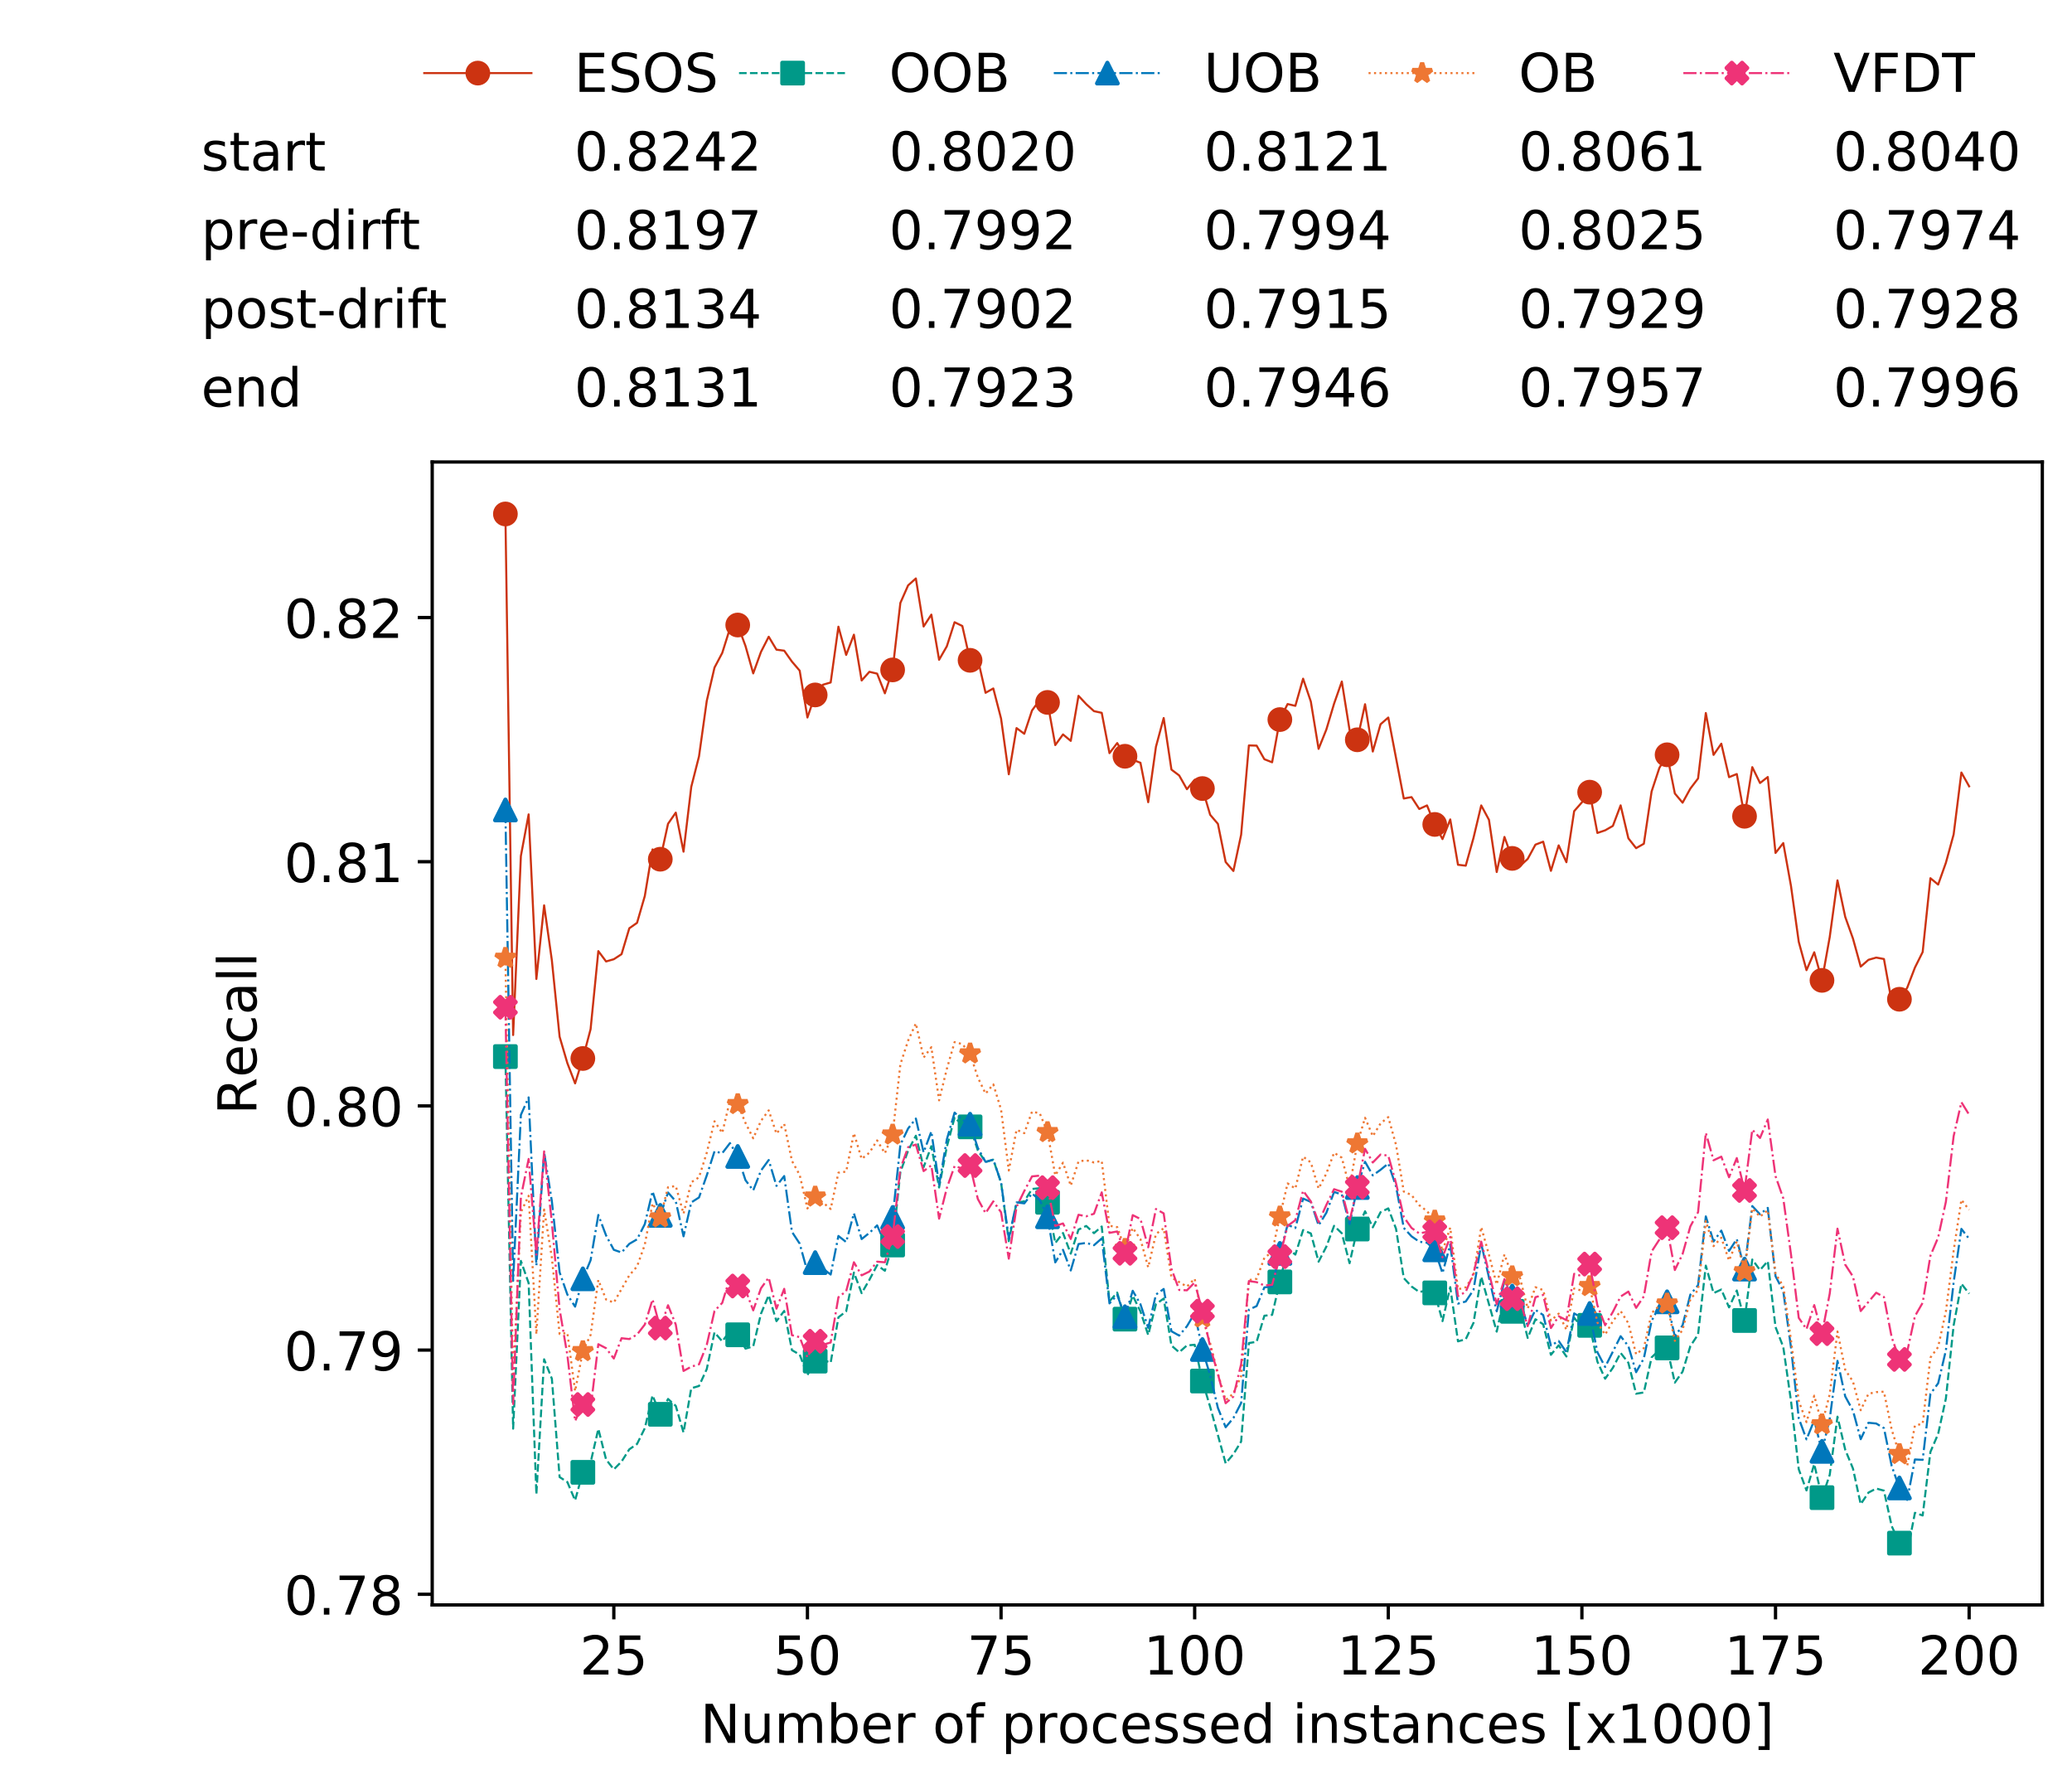 <?xml version="1.0" encoding="utf-8" standalone="no"?>
<!DOCTYPE svg PUBLIC "-//W3C//DTD SVG 1.1//EN"
  "http://www.w3.org/Graphics/SVG/1.1/DTD/svg11.dtd">
<!-- Created with matplotlib (https://matplotlib.org/) -->
<svg height="432.615pt" version="1.1" viewBox="0 0 502.65 432.615" width="502.65pt" xmlns="http://www.w3.org/2000/svg" xmlns:xlink="http://www.w3.org/1999/xlink">
 <defs>
  <style type="text/css">
*{stroke-linecap:butt;stroke-linejoin:round;white-space:pre;}
  </style>
 </defs>
 <g id="figure_1">
  <g id="patch_1">
   <path d="M 0 432.615 
L 502.65 432.615 
L 502.65 0 
L 0 0 
z
" style="fill:#ffffff;"/>
  </g>
  <g id="axes_1">
   <g id="patch_2">
    <path d="M 104.85 389.252 
L 495.45 389.252 
L 495.45 112.052 
L 104.85 112.052 
z
" style="fill:#ffffff;"/>
   </g>
   <g id="matplotlib.axis_1">
    <g id="xtick_1">
     <g id="line2d_1">
      <defs>
       <path d="M 0 0 
L 0 3.5 
" id="m7f84eec88b" style="stroke:#000000;stroke-width:0.8;"/>
      </defs>
      <g>
       <use style="stroke:#000000;stroke-width:0.8;" x="148.908" xlink:href="#m7f84eec88b" y="389.252"/>
      </g>
     </g>
     <g id="text_1">
      <!-- 25 -->
      <defs>
       <path d="M 19.188 8.297 
L 53.609 8.297 
L 53.609 0 
L 7.328 0 
L 7.328 8.297 
Q 12.938 14.109 22.625 23.891 
Q 32.328 33.688 34.812 36.531 
Q 39.547 41.844 41.422 45.531 
Q 43.312 49.219 43.312 52.781 
Q 43.312 58.594 39.234 62.25 
Q 35.156 65.922 28.609 65.922 
Q 23.969 65.922 18.812 64.312 
Q 13.672 62.703 7.812 59.422 
L 7.812 69.391 
Q 13.766 71.781 18.938 73 
Q 24.125 74.219 28.422 74.219 
Q 39.75 74.219 46.484 68.547 
Q 53.219 62.891 53.219 53.422 
Q 53.219 48.922 51.531 44.891 
Q 49.859 40.875 45.406 35.406 
Q 44.188 33.984 37.641 27.219 
Q 31.109 20.453 19.188 8.297 
z
" id="DejaVuSans-50"/>
       <path d="M 10.797 72.906 
L 49.516 72.906 
L 49.516 64.594 
L 19.828 64.594 
L 19.828 46.734 
Q 21.969 47.469 24.109 47.828 
Q 26.266 48.188 28.422 48.188 
Q 40.625 48.188 47.75 41.5 
Q 54.891 34.812 54.891 23.391 
Q 54.891 11.625 47.562 5.094 
Q 40.234 -1.422 26.906 -1.422 
Q 22.312 -1.422 17.547 -0.641 
Q 12.797 0.141 7.719 1.703 
L 7.719 11.625 
Q 12.109 9.234 16.797 8.062 
Q 21.484 6.891 26.703 6.891 
Q 35.156 6.891 40.078 11.328 
Q 45.016 15.766 45.016 23.391 
Q 45.016 31 40.078 35.438 
Q 35.156 39.891 26.703 39.891 
Q 22.75 39.891 18.812 39.016 
Q 14.891 38.141 10.797 36.281 
z
" id="DejaVuSans-53"/>
      </defs>
      <g transform="translate(140.636 406.13)scale(0.13 -0.13)">
       <use xlink:href="#DejaVuSans-50"/>
       <use x="63.623" xlink:href="#DejaVuSans-53"/>
      </g>
     </g>
    </g>
    <g id="xtick_2">
     <g id="line2d_2">
      <g>
       <use style="stroke:#000000;stroke-width:0.8;" x="195.877" xlink:href="#m7f84eec88b" y="389.252"/>
      </g>
     </g>
     <g id="text_2">
      <!-- 50 -->
      <defs>
       <path d="M 31.781 66.406 
Q 24.172 66.406 20.328 58.906 
Q 16.5 51.422 16.5 36.375 
Q 16.5 21.391 20.328 13.891 
Q 24.172 6.391 31.781 6.391 
Q 39.453 6.391 43.281 13.891 
Q 47.125 21.391 47.125 36.375 
Q 47.125 51.422 43.281 58.906 
Q 39.453 66.406 31.781 66.406 
z
M 31.781 74.219 
Q 44.047 74.219 50.516 64.516 
Q 56.984 54.828 56.984 36.375 
Q 56.984 17.969 50.516 8.266 
Q 44.047 -1.422 31.781 -1.422 
Q 19.531 -1.422 13.062 8.266 
Q 6.594 17.969 6.594 36.375 
Q 6.594 54.828 13.062 64.516 
Q 19.531 74.219 31.781 74.219 
z
" id="DejaVuSans-48"/>
      </defs>
      <g transform="translate(187.606 406.13)scale(0.13 -0.13)">
       <use xlink:href="#DejaVuSans-53"/>
       <use x="63.623" xlink:href="#DejaVuSans-48"/>
      </g>
     </g>
    </g>
    <g id="xtick_3">
     <g id="line2d_3">
      <g>
       <use style="stroke:#000000;stroke-width:0.8;" x="242.847" xlink:href="#m7f84eec88b" y="389.252"/>
      </g>
     </g>
     <g id="text_3">
      <!-- 75 -->
      <defs>
       <path d="M 8.203 72.906 
L 55.078 72.906 
L 55.078 68.703 
L 28.609 0 
L 18.312 0 
L 43.219 64.594 
L 8.203 64.594 
z
" id="DejaVuSans-55"/>
      </defs>
      <g transform="translate(234.576 406.13)scale(0.13 -0.13)">
       <use xlink:href="#DejaVuSans-55"/>
       <use x="63.623" xlink:href="#DejaVuSans-53"/>
      </g>
     </g>
    </g>
    <g id="xtick_4">
     <g id="line2d_4">
      <g>
       <use style="stroke:#000000;stroke-width:0.8;" x="289.817" xlink:href="#m7f84eec88b" y="389.252"/>
      </g>
     </g>
     <g id="text_4">
      <!-- 100 -->
      <defs>
       <path d="M 12.406 8.297 
L 28.516 8.297 
L 28.516 63.922 
L 10.984 60.406 
L 10.984 69.391 
L 28.422 72.906 
L 38.281 72.906 
L 38.281 8.297 
L 54.391 8.297 
L 54.391 0 
L 12.406 0 
z
" id="DejaVuSans-49"/>
      </defs>
      <g transform="translate(277.41 406.13)scale(0.13 -0.13)">
       <use xlink:href="#DejaVuSans-49"/>
       <use x="63.623" xlink:href="#DejaVuSans-48"/>
       <use x="127.246" xlink:href="#DejaVuSans-48"/>
      </g>
     </g>
    </g>
    <g id="xtick_5">
     <g id="line2d_5">
      <g>
       <use style="stroke:#000000;stroke-width:0.8;" x="336.786" xlink:href="#m7f84eec88b" y="389.252"/>
      </g>
     </g>
     <g id="text_5">
      <!-- 125 -->
      <g transform="translate(324.379 406.13)scale(0.13 -0.13)">
       <use xlink:href="#DejaVuSans-49"/>
       <use x="63.623" xlink:href="#DejaVuSans-50"/>
       <use x="127.246" xlink:href="#DejaVuSans-53"/>
      </g>
     </g>
    </g>
    <g id="xtick_6">
     <g id="line2d_6">
      <g>
       <use style="stroke:#000000;stroke-width:0.8;" x="383.756" xlink:href="#m7f84eec88b" y="389.252"/>
      </g>
     </g>
     <g id="text_6">
      <!-- 150 -->
      <g transform="translate(371.349 406.13)scale(0.13 -0.13)">
       <use xlink:href="#DejaVuSans-49"/>
       <use x="63.623" xlink:href="#DejaVuSans-53"/>
       <use x="127.246" xlink:href="#DejaVuSans-48"/>
      </g>
     </g>
    </g>
    <g id="xtick_7">
     <g id="line2d_7">
      <g>
       <use style="stroke:#000000;stroke-width:0.8;" x="430.726" xlink:href="#m7f84eec88b" y="389.252"/>
      </g>
     </g>
     <g id="text_7">
      <!-- 175 -->
      <g transform="translate(418.319 406.13)scale(0.13 -0.13)">
       <use xlink:href="#DejaVuSans-49"/>
       <use x="63.623" xlink:href="#DejaVuSans-55"/>
       <use x="127.246" xlink:href="#DejaVuSans-53"/>
      </g>
     </g>
    </g>
    <g id="xtick_8">
     <g id="line2d_8">
      <g>
       <use style="stroke:#000000;stroke-width:0.8;" x="477.695" xlink:href="#m7f84eec88b" y="389.252"/>
      </g>
     </g>
     <g id="text_8">
      <!-- 200 -->
      <g transform="translate(465.289 406.13)scale(0.13 -0.13)">
       <use xlink:href="#DejaVuSans-50"/>
       <use x="63.623" xlink:href="#DejaVuSans-48"/>
       <use x="127.246" xlink:href="#DejaVuSans-48"/>
      </g>
     </g>
    </g>
    <g id="text_9">
     <!-- Number of processed instances [x1000] -->
     <defs>
      <path d="M 9.812 72.906 
L 23.094 72.906 
L 55.422 11.922 
L 55.422 72.906 
L 64.984 72.906 
L 64.984 0 
L 51.703 0 
L 19.391 60.984 
L 19.391 0 
L 9.812 0 
z
" id="DejaVuSans-78"/>
      <path d="M 8.5 21.578 
L 8.5 54.688 
L 17.484 54.688 
L 17.484 21.922 
Q 17.484 14.156 20.5 10.266 
Q 23.531 6.391 29.594 6.391 
Q 36.859 6.391 41.078 11.031 
Q 45.312 15.672 45.312 23.688 
L 45.312 54.688 
L 54.297 54.688 
L 54.297 0 
L 45.312 0 
L 45.312 8.406 
Q 42.047 3.422 37.719 1 
Q 33.406 -1.422 27.688 -1.422 
Q 18.266 -1.422 13.375 4.438 
Q 8.5 10.297 8.5 21.578 
z
M 31.109 56 
z
" id="DejaVuSans-117"/>
      <path d="M 52 44.188 
Q 55.375 50.25 60.062 53.125 
Q 64.75 56 71.094 56 
Q 79.641 56 84.281 50.016 
Q 88.922 44.047 88.922 33.016 
L 88.922 0 
L 79.891 0 
L 79.891 32.719 
Q 79.891 40.578 77.094 44.375 
Q 74.312 48.188 68.609 48.188 
Q 61.625 48.188 57.562 43.547 
Q 53.516 38.922 53.516 30.906 
L 53.516 0 
L 44.484 0 
L 44.484 32.719 
Q 44.484 40.625 41.703 44.406 
Q 38.922 48.188 33.109 48.188 
Q 26.219 48.188 22.156 43.531 
Q 18.109 38.875 18.109 30.906 
L 18.109 0 
L 9.078 0 
L 9.078 54.688 
L 18.109 54.688 
L 18.109 46.188 
Q 21.188 51.219 25.484 53.609 
Q 29.781 56 35.688 56 
Q 41.656 56 45.828 52.969 
Q 50 49.953 52 44.188 
z
" id="DejaVuSans-109"/>
      <path d="M 48.688 27.297 
Q 48.688 37.203 44.609 42.844 
Q 40.531 48.484 33.406 48.484 
Q 26.266 48.484 22.188 42.844 
Q 18.109 37.203 18.109 27.297 
Q 18.109 17.391 22.188 11.75 
Q 26.266 6.109 33.406 6.109 
Q 40.531 6.109 44.609 11.75 
Q 48.688 17.391 48.688 27.297 
z
M 18.109 46.391 
Q 20.953 51.266 25.266 53.625 
Q 29.594 56 35.594 56 
Q 45.562 56 51.781 48.094 
Q 58.016 40.188 58.016 27.297 
Q 58.016 14.406 51.781 6.484 
Q 45.562 -1.422 35.594 -1.422 
Q 29.594 -1.422 25.266 0.953 
Q 20.953 3.328 18.109 8.203 
L 18.109 0 
L 9.078 0 
L 9.078 75.984 
L 18.109 75.984 
z
" id="DejaVuSans-98"/>
      <path d="M 56.203 29.594 
L 56.203 25.203 
L 14.891 25.203 
Q 15.484 15.922 20.484 11.062 
Q 25.484 6.203 34.422 6.203 
Q 39.594 6.203 44.453 7.469 
Q 49.312 8.734 54.109 11.281 
L 54.109 2.781 
Q 49.266 0.734 44.188 -0.344 
Q 39.109 -1.422 33.891 -1.422 
Q 20.797 -1.422 13.156 6.188 
Q 5.516 13.812 5.516 26.812 
Q 5.516 40.234 12.766 48.109 
Q 20.016 56 32.328 56 
Q 43.359 56 49.781 48.891 
Q 56.203 41.797 56.203 29.594 
z
M 47.219 32.234 
Q 47.125 39.594 43.094 43.984 
Q 39.062 48.391 32.422 48.391 
Q 24.906 48.391 20.391 44.141 
Q 15.875 39.891 15.188 32.172 
z
" id="DejaVuSans-101"/>
      <path d="M 41.109 46.297 
Q 39.594 47.172 37.812 47.578 
Q 36.031 48 33.891 48 
Q 26.266 48 22.188 43.047 
Q 18.109 38.094 18.109 28.812 
L 18.109 0 
L 9.078 0 
L 9.078 54.688 
L 18.109 54.688 
L 18.109 46.188 
Q 20.953 51.172 25.484 53.578 
Q 30.031 56 36.531 56 
Q 37.453 56 38.578 55.875 
Q 39.703 55.766 41.062 55.516 
z
" id="DejaVuSans-114"/>
      <path id="DejaVuSans-32"/>
      <path d="M 30.609 48.391 
Q 23.391 48.391 19.188 42.75 
Q 14.984 37.109 14.984 27.297 
Q 14.984 17.484 19.156 11.844 
Q 23.344 6.203 30.609 6.203 
Q 37.797 6.203 41.984 11.859 
Q 46.188 17.531 46.188 27.297 
Q 46.188 37.016 41.984 42.703 
Q 37.797 48.391 30.609 48.391 
z
M 30.609 56 
Q 42.328 56 49.016 48.375 
Q 55.719 40.766 55.719 27.297 
Q 55.719 13.875 49.016 6.219 
Q 42.328 -1.422 30.609 -1.422 
Q 18.844 -1.422 12.172 6.219 
Q 5.516 13.875 5.516 27.297 
Q 5.516 40.766 12.172 48.375 
Q 18.844 56 30.609 56 
z
" id="DejaVuSans-111"/>
      <path d="M 37.109 75.984 
L 37.109 68.5 
L 28.516 68.5 
Q 23.688 68.5 21.797 66.547 
Q 19.922 64.594 19.922 59.516 
L 19.922 54.688 
L 34.719 54.688 
L 34.719 47.703 
L 19.922 47.703 
L 19.922 0 
L 10.891 0 
L 10.891 47.703 
L 2.297 47.703 
L 2.297 54.688 
L 10.891 54.688 
L 10.891 58.5 
Q 10.891 67.625 15.141 71.797 
Q 19.391 75.984 28.609 75.984 
z
" id="DejaVuSans-102"/>
      <path d="M 18.109 8.203 
L 18.109 -20.797 
L 9.078 -20.797 
L 9.078 54.688 
L 18.109 54.688 
L 18.109 46.391 
Q 20.953 51.266 25.266 53.625 
Q 29.594 56 35.594 56 
Q 45.562 56 51.781 48.094 
Q 58.016 40.188 58.016 27.297 
Q 58.016 14.406 51.781 6.484 
Q 45.562 -1.422 35.594 -1.422 
Q 29.594 -1.422 25.266 0.953 
Q 20.953 3.328 18.109 8.203 
z
M 48.688 27.297 
Q 48.688 37.203 44.609 42.844 
Q 40.531 48.484 33.406 48.484 
Q 26.266 48.484 22.188 42.844 
Q 18.109 37.203 18.109 27.297 
Q 18.109 17.391 22.188 11.75 
Q 26.266 6.109 33.406 6.109 
Q 40.531 6.109 44.609 11.75 
Q 48.688 17.391 48.688 27.297 
z
" id="DejaVuSans-112"/>
      <path d="M 48.781 52.594 
L 48.781 44.188 
Q 44.969 46.297 41.141 47.344 
Q 37.312 48.391 33.406 48.391 
Q 24.656 48.391 19.812 42.844 
Q 14.984 37.312 14.984 27.297 
Q 14.984 17.281 19.812 11.734 
Q 24.656 6.203 33.406 6.203 
Q 37.312 6.203 41.141 7.25 
Q 44.969 8.297 48.781 10.406 
L 48.781 2.094 
Q 45.016 0.344 40.984 -0.531 
Q 36.969 -1.422 32.422 -1.422 
Q 20.062 -1.422 12.781 6.344 
Q 5.516 14.109 5.516 27.297 
Q 5.516 40.672 12.859 48.328 
Q 20.219 56 33.016 56 
Q 37.156 56 41.109 55.141 
Q 45.062 54.297 48.781 52.594 
z
" id="DejaVuSans-99"/>
      <path d="M 44.281 53.078 
L 44.281 44.578 
Q 40.484 46.531 36.375 47.5 
Q 32.281 48.484 27.875 48.484 
Q 21.188 48.484 17.844 46.438 
Q 14.5 44.391 14.5 40.281 
Q 14.5 37.156 16.891 35.375 
Q 19.281 33.594 26.516 31.984 
L 29.594 31.297 
Q 39.156 29.25 43.188 25.516 
Q 47.219 21.781 47.219 15.094 
Q 47.219 7.469 41.188 3.016 
Q 35.156 -1.422 24.609 -1.422 
Q 20.219 -1.422 15.453 -0.562 
Q 10.688 0.297 5.422 2 
L 5.422 11.281 
Q 10.406 8.688 15.234 7.391 
Q 20.062 6.109 24.812 6.109 
Q 31.156 6.109 34.562 8.281 
Q 37.984 10.453 37.984 14.406 
Q 37.984 18.062 35.516 20.016 
Q 33.062 21.969 24.703 23.781 
L 21.578 24.516 
Q 13.234 26.266 9.516 29.906 
Q 5.812 33.547 5.812 39.891 
Q 5.812 47.609 11.281 51.797 
Q 16.75 56 26.812 56 
Q 31.781 56 36.172 55.266 
Q 40.578 54.547 44.281 53.078 
z
" id="DejaVuSans-115"/>
      <path d="M 45.406 46.391 
L 45.406 75.984 
L 54.391 75.984 
L 54.391 0 
L 45.406 0 
L 45.406 8.203 
Q 42.578 3.328 38.25 0.953 
Q 33.938 -1.422 27.875 -1.422 
Q 17.969 -1.422 11.734 6.484 
Q 5.516 14.406 5.516 27.297 
Q 5.516 40.188 11.734 48.094 
Q 17.969 56 27.875 56 
Q 33.938 56 38.25 53.625 
Q 42.578 51.266 45.406 46.391 
z
M 14.797 27.297 
Q 14.797 17.391 18.875 11.75 
Q 22.953 6.109 30.078 6.109 
Q 37.203 6.109 41.297 11.75 
Q 45.406 17.391 45.406 27.297 
Q 45.406 37.203 41.297 42.844 
Q 37.203 48.484 30.078 48.484 
Q 22.953 48.484 18.875 42.844 
Q 14.797 37.203 14.797 27.297 
z
" id="DejaVuSans-100"/>
      <path d="M 9.422 54.688 
L 18.406 54.688 
L 18.406 0 
L 9.422 0 
z
M 9.422 75.984 
L 18.406 75.984 
L 18.406 64.594 
L 9.422 64.594 
z
" id="DejaVuSans-105"/>
      <path d="M 54.891 33.016 
L 54.891 0 
L 45.906 0 
L 45.906 32.719 
Q 45.906 40.484 42.875 44.328 
Q 39.844 48.188 33.797 48.188 
Q 26.516 48.188 22.312 43.547 
Q 18.109 38.922 18.109 30.906 
L 18.109 0 
L 9.078 0 
L 9.078 54.688 
L 18.109 54.688 
L 18.109 46.188 
Q 21.344 51.125 25.703 53.562 
Q 30.078 56 35.797 56 
Q 45.219 56 50.047 50.172 
Q 54.891 44.344 54.891 33.016 
z
" id="DejaVuSans-110"/>
      <path d="M 18.312 70.219 
L 18.312 54.688 
L 36.812 54.688 
L 36.812 47.703 
L 18.312 47.703 
L 18.312 18.016 
Q 18.312 11.328 20.141 9.422 
Q 21.969 7.516 27.594 7.516 
L 36.812 7.516 
L 36.812 0 
L 27.594 0 
Q 17.188 0 13.234 3.875 
Q 9.281 7.766 9.281 18.016 
L 9.281 47.703 
L 2.688 47.703 
L 2.688 54.688 
L 9.281 54.688 
L 9.281 70.219 
z
" id="DejaVuSans-116"/>
      <path d="M 34.281 27.484 
Q 23.391 27.484 19.188 25 
Q 14.984 22.516 14.984 16.5 
Q 14.984 11.719 18.141 8.906 
Q 21.297 6.109 26.703 6.109 
Q 34.188 6.109 38.703 11.406 
Q 43.219 16.703 43.219 25.484 
L 43.219 27.484 
z
M 52.203 31.203 
L 52.203 0 
L 43.219 0 
L 43.219 8.297 
Q 40.141 3.328 35.547 0.953 
Q 30.953 -1.422 24.312 -1.422 
Q 15.922 -1.422 10.953 3.297 
Q 6 8.016 6 15.922 
Q 6 25.141 12.172 29.828 
Q 18.359 34.516 30.609 34.516 
L 43.219 34.516 
L 43.219 35.406 
Q 43.219 41.609 39.141 45 
Q 35.062 48.391 27.688 48.391 
Q 23 48.391 18.547 47.266 
Q 14.109 46.141 10.016 43.891 
L 10.016 52.203 
Q 14.938 54.109 19.578 55.047 
Q 24.219 56 28.609 56 
Q 40.484 56 46.344 49.844 
Q 52.203 43.703 52.203 31.203 
z
" id="DejaVuSans-97"/>
      <path d="M 8.594 75.984 
L 29.297 75.984 
L 29.297 69 
L 17.578 69 
L 17.578 -6.203 
L 29.297 -6.203 
L 29.297 -13.188 
L 8.594 -13.188 
z
" id="DejaVuSans-91"/>
      <path d="M 54.891 54.688 
L 35.109 28.078 
L 55.906 0 
L 45.312 0 
L 29.391 21.484 
L 13.484 0 
L 2.875 0 
L 24.125 28.609 
L 4.688 54.688 
L 15.281 54.688 
L 29.781 35.203 
L 44.281 54.688 
z
" id="DejaVuSans-120"/>
      <path d="M 30.422 75.984 
L 30.422 -13.188 
L 9.719 -13.188 
L 9.719 -6.203 
L 21.391 -6.203 
L 21.391 69 
L 9.719 69 
L 9.719 75.984 
z
" id="DejaVuSans-93"/>
     </defs>
     <g transform="translate(169.881 422.711)scale(0.13 -0.13)">
      <use xlink:href="#DejaVuSans-78"/>
      <use x="74.805" xlink:href="#DejaVuSans-117"/>
      <use x="138.184" xlink:href="#DejaVuSans-109"/>
      <use x="235.596" xlink:href="#DejaVuSans-98"/>
      <use x="299.072" xlink:href="#DejaVuSans-101"/>
      <use x="360.596" xlink:href="#DejaVuSans-114"/>
      <use x="401.709" xlink:href="#DejaVuSans-32"/>
      <use x="433.496" xlink:href="#DejaVuSans-111"/>
      <use x="494.678" xlink:href="#DejaVuSans-102"/>
      <use x="529.883" xlink:href="#DejaVuSans-32"/>
      <use x="561.67" xlink:href="#DejaVuSans-112"/>
      <use x="625.146" xlink:href="#DejaVuSans-114"/>
      <use x="666.229" xlink:href="#DejaVuSans-111"/>
      <use x="727.41" xlink:href="#DejaVuSans-99"/>
      <use x="782.391" xlink:href="#DejaVuSans-101"/>
      <use x="843.914" xlink:href="#DejaVuSans-115"/>
      <use x="896.014" xlink:href="#DejaVuSans-115"/>
      <use x="948.113" xlink:href="#DejaVuSans-101"/>
      <use x="1009.637" xlink:href="#DejaVuSans-100"/>
      <use x="1073.113" xlink:href="#DejaVuSans-32"/>
      <use x="1104.9" xlink:href="#DejaVuSans-105"/>
      <use x="1132.684" xlink:href="#DejaVuSans-110"/>
      <use x="1196.062" xlink:href="#DejaVuSans-115"/>
      <use x="1248.162" xlink:href="#DejaVuSans-116"/>
      <use x="1287.371" xlink:href="#DejaVuSans-97"/>
      <use x="1348.65" xlink:href="#DejaVuSans-110"/>
      <use x="1412.029" xlink:href="#DejaVuSans-99"/>
      <use x="1467.01" xlink:href="#DejaVuSans-101"/>
      <use x="1528.533" xlink:href="#DejaVuSans-115"/>
      <use x="1580.633" xlink:href="#DejaVuSans-32"/>
      <use x="1612.42" xlink:href="#DejaVuSans-91"/>
      <use x="1651.434" xlink:href="#DejaVuSans-120"/>
      <use x="1710.613" xlink:href="#DejaVuSans-49"/>
      <use x="1774.236" xlink:href="#DejaVuSans-48"/>
      <use x="1837.859" xlink:href="#DejaVuSans-48"/>
      <use x="1901.482" xlink:href="#DejaVuSans-48"/>
      <use x="1965.105" xlink:href="#DejaVuSans-93"/>
     </g>
    </g>
   </g>
   <g id="matplotlib.axis_2">
    <g id="ytick_1">
     <g id="line2d_9">
      <defs>
       <path d="M 0 0 
L -3.5 0 
" id="m90eac38954" style="stroke:#000000;stroke-width:0.8;"/>
      </defs>
      <g>
       <use style="stroke:#000000;stroke-width:0.8;" x="104.85" xlink:href="#m90eac38954" y="386.662"/>
      </g>
     </g>
     <g id="text_10">
      <!-- 0.78 -->
      <defs>
       <path d="M 10.688 12.406 
L 21 12.406 
L 21 0 
L 10.688 0 
z
" id="DejaVuSans-46"/>
       <path d="M 31.781 34.625 
Q 24.75 34.625 20.719 30.859 
Q 16.703 27.094 16.703 20.516 
Q 16.703 13.922 20.719 10.156 
Q 24.75 6.391 31.781 6.391 
Q 38.812 6.391 42.859 10.172 
Q 46.922 13.969 46.922 20.516 
Q 46.922 27.094 42.891 30.859 
Q 38.875 34.625 31.781 34.625 
z
M 21.922 38.812 
Q 15.578 40.375 12.031 44.719 
Q 8.5 49.078 8.5 55.328 
Q 8.5 64.062 14.719 69.141 
Q 20.953 74.219 31.781 74.219 
Q 42.672 74.219 48.875 69.141 
Q 55.078 64.062 55.078 55.328 
Q 55.078 49.078 51.531 44.719 
Q 48 40.375 41.703 38.812 
Q 48.828 37.156 52.797 32.312 
Q 56.781 27.484 56.781 20.516 
Q 56.781 9.906 50.312 4.234 
Q 43.844 -1.422 31.781 -1.422 
Q 19.734 -1.422 13.25 4.234 
Q 6.781 9.906 6.781 20.516 
Q 6.781 27.484 10.781 32.312 
Q 14.797 37.156 21.922 38.812 
z
M 18.312 54.391 
Q 18.312 48.734 21.844 45.562 
Q 25.391 42.391 31.781 42.391 
Q 38.141 42.391 41.719 45.562 
Q 45.312 48.734 45.312 54.391 
Q 45.312 60.062 41.719 63.234 
Q 38.141 66.406 31.781 66.406 
Q 25.391 66.406 21.844 63.234 
Q 18.312 60.062 18.312 54.391 
z
" id="DejaVuSans-56"/>
      </defs>
      <g transform="translate(68.905 391.601)scale(0.13 -0.13)">
       <use xlink:href="#DejaVuSans-48"/>
       <use x="63.623" xlink:href="#DejaVuSans-46"/>
       <use x="95.41" xlink:href="#DejaVuSans-55"/>
       <use x="159.033" xlink:href="#DejaVuSans-56"/>
      </g>
     </g>
    </g>
    <g id="ytick_2">
     <g id="line2d_10">
      <g>
       <use style="stroke:#000000;stroke-width:0.8;" x="104.85" xlink:href="#m90eac38954" y="327.441"/>
      </g>
     </g>
     <g id="text_11">
      <!-- 0.79 -->
      <defs>
       <path d="M 10.984 1.516 
L 10.984 10.5 
Q 14.703 8.734 18.5 7.812 
Q 22.312 6.891 25.984 6.891 
Q 35.75 6.891 40.891 13.453 
Q 46.047 20.016 46.781 33.406 
Q 43.953 29.203 39.594 26.953 
Q 35.25 24.703 29.984 24.703 
Q 19.047 24.703 12.672 31.312 
Q 6.297 37.938 6.297 49.422 
Q 6.297 60.641 12.938 67.422 
Q 19.578 74.219 30.609 74.219 
Q 43.266 74.219 49.922 64.516 
Q 56.594 54.828 56.594 36.375 
Q 56.594 19.141 48.406 8.859 
Q 40.234 -1.422 26.422 -1.422 
Q 22.703 -1.422 18.891 -0.688 
Q 15.094 0.047 10.984 1.516 
z
M 30.609 32.422 
Q 37.25 32.422 41.125 36.953 
Q 45.016 41.5 45.016 49.422 
Q 45.016 57.281 41.125 61.844 
Q 37.25 66.406 30.609 66.406 
Q 23.969 66.406 20.094 61.844 
Q 16.219 57.281 16.219 49.422 
Q 16.219 41.5 20.094 36.953 
Q 23.969 32.422 30.609 32.422 
z
" id="DejaVuSans-57"/>
      </defs>
      <g transform="translate(68.905 332.38)scale(0.13 -0.13)">
       <use xlink:href="#DejaVuSans-48"/>
       <use x="63.623" xlink:href="#DejaVuSans-46"/>
       <use x="95.41" xlink:href="#DejaVuSans-55"/>
       <use x="159.033" xlink:href="#DejaVuSans-57"/>
      </g>
     </g>
    </g>
    <g id="ytick_3">
     <g id="line2d_11">
      <g>
       <use style="stroke:#000000;stroke-width:0.8;" x="104.85" xlink:href="#m90eac38954" y="268.219"/>
      </g>
     </g>
     <g id="text_12">
      <!-- 0.80 -->
      <g transform="translate(68.905 273.158)scale(0.13 -0.13)">
       <use xlink:href="#DejaVuSans-48"/>
       <use x="63.623" xlink:href="#DejaVuSans-46"/>
       <use x="95.41" xlink:href="#DejaVuSans-56"/>
       <use x="159.033" xlink:href="#DejaVuSans-48"/>
      </g>
     </g>
    </g>
    <g id="ytick_4">
     <g id="line2d_12">
      <g>
       <use style="stroke:#000000;stroke-width:0.8;" x="104.85" xlink:href="#m90eac38954" y="208.998"/>
      </g>
     </g>
     <g id="text_13">
      <!-- 0.81 -->
      <g transform="translate(68.905 213.937)scale(0.13 -0.13)">
       <use xlink:href="#DejaVuSans-48"/>
       <use x="63.623" xlink:href="#DejaVuSans-46"/>
       <use x="95.41" xlink:href="#DejaVuSans-56"/>
       <use x="159.033" xlink:href="#DejaVuSans-49"/>
      </g>
     </g>
    </g>
    <g id="ytick_5">
     <g id="line2d_13">
      <g>
       <use style="stroke:#000000;stroke-width:0.8;" x="104.85" xlink:href="#m90eac38954" y="149.776"/>
      </g>
     </g>
     <g id="text_14">
      <!-- 0.82 -->
      <g transform="translate(68.905 154.715)scale(0.13 -0.13)">
       <use xlink:href="#DejaVuSans-48"/>
       <use x="63.623" xlink:href="#DejaVuSans-46"/>
       <use x="95.41" xlink:href="#DejaVuSans-56"/>
       <use x="159.033" xlink:href="#DejaVuSans-50"/>
      </g>
     </g>
    </g>
    <g id="text_15">
     <!-- Recall -->
     <defs>
      <path d="M 44.391 34.188 
Q 47.562 33.109 50.562 29.594 
Q 53.562 26.078 56.594 19.922 
L 66.609 0 
L 56 0 
L 46.688 18.703 
Q 43.062 26.031 39.672 28.422 
Q 36.281 30.812 30.422 30.812 
L 19.672 30.812 
L 19.672 0 
L 9.812 0 
L 9.812 72.906 
L 32.078 72.906 
Q 44.578 72.906 50.734 67.672 
Q 56.891 62.453 56.891 51.906 
Q 56.891 45.016 53.688 40.469 
Q 50.484 35.938 44.391 34.188 
z
M 19.672 64.797 
L 19.672 38.922 
L 32.078 38.922 
Q 39.203 38.922 42.844 42.219 
Q 46.484 45.516 46.484 51.906 
Q 46.484 58.297 42.844 61.547 
Q 39.203 64.797 32.078 64.797 
z
" id="DejaVuSans-82"/>
      <path d="M 9.422 75.984 
L 18.406 75.984 
L 18.406 0 
L 9.422 0 
z
" id="DejaVuSans-108"/>
     </defs>
     <g transform="translate(62.201 270.333)rotate(-90)scale(0.13 -0.13)">
      <use xlink:href="#DejaVuSans-82"/>
      <use x="69.42" xlink:href="#DejaVuSans-101"/>
      <use x="130.943" xlink:href="#DejaVuSans-99"/>
      <use x="185.924" xlink:href="#DejaVuSans-97"/>
      <use x="247.203" xlink:href="#DejaVuSans-108"/>
      <use x="274.986" xlink:href="#DejaVuSans-108"/>
     </g>
    </g>
   </g>
   <g id="line2d_14"/>
   <g id="line2d_15"/>
   <g id="line2d_16"/>
   <g id="line2d_17"/>
   <g id="line2d_18"/>
   <g id="line2d_19">
    <path clip-path="url(#p32d54d7727)" d="M 122.605 124.652 
L 124.483 251.029 
L 126.362 207.6 
L 128.241 197.514 
L 130.12 237.436 
L 131.998 219.575 
L 133.877 232.91 
L 135.756 251.438 
L 137.635 257.841 
L 139.514 262.754 
L 141.392 256.719 
L 143.271 249.62 
L 145.15 230.678 
L 147.029 233.184 
L 148.908 232.645 
L 150.786 231.418 
L 152.665 225.137 
L 154.544 223.818 
L 156.423 217.321 
L 158.302 206.011 
L 160.18 208.39 
L 162.059 199.795 
L 163.938 197.086 
L 165.817 206.562 
L 167.695 190.834 
L 169.574 183.449 
L 171.453 169.993 
L 173.332 161.914 
L 175.211 158.356 
L 177.089 152.383 
L 178.968 151.589 
L 180.847 156.669 
L 182.726 163.317 
L 184.605 158.11 
L 186.483 154.43 
L 188.362 157.567 
L 190.241 157.812 
L 192.12 160.464 
L 193.998 162.661 
L 195.877 174.02 
L 197.756 168.546 
L 199.635 166.071 
L 201.514 165.522 
L 203.392 151.992 
L 205.271 158.841 
L 207.15 153.932 
L 209.029 165.038 
L 210.908 162.934 
L 212.786 163.381 
L 214.665 168.151 
L 216.544 162.474 
L 218.423 146.227 
L 220.302 141.967 
L 222.18 140.296 
L 224.059 151.951 
L 225.938 149.067 
L 227.817 160.02 
L 229.695 156.745 
L 231.574 150.908 
L 233.453 151.826 
L 235.332 160.15 
L 237.211 159.838 
L 239.089 168.028 
L 240.968 166.975 
L 242.847 174.257 
L 244.726 187.791 
L 246.605 176.584 
L 248.483 177.968 
L 250.362 172.303 
L 252.241 169.756 
L 254.12 170.359 
L 255.998 180.704 
L 257.877 178.126 
L 259.756 179.687 
L 261.635 168.76 
L 263.514 170.778 
L 265.392 172.478 
L 267.271 172.885 
L 269.15 182.663 
L 271.029 180.216 
L 272.908 183.42 
L 274.786 184.28 
L 276.665 184.997 
L 278.544 194.56 
L 280.423 181.117 
L 282.302 174.145 
L 284.18 186.652 
L 286.059 188.075 
L 287.938 191.409 
L 289.817 189.117 
L 291.695 191.252 
L 293.574 197.614 
L 295.453 199.81 
L 297.332 209.067 
L 299.211 211.243 
L 301.089 202.449 
L 302.968 180.795 
L 304.847 180.841 
L 306.726 184.139 
L 308.605 184.88 
L 310.483 174.523 
L 312.362 170.753 
L 314.241 171.191 
L 316.12 164.605 
L 317.998 170.157 
L 319.877 181.624 
L 321.756 176.956 
L 323.635 170.668 
L 325.514 165.296 
L 327.392 177.062 
L 329.271 179.424 
L 331.15 170.797 
L 333.029 182.271 
L 334.908 175.661 
L 336.786 174.028 
L 340.544 193.664 
L 342.423 193.324 
L 344.302 196.205 
L 346.18 195.343 
L 348.059 199.951 
L 349.938 203.509 
L 351.817 198.738 
L 353.695 209.734 
L 355.574 209.957 
L 357.453 203.244 
L 359.332 195.344 
L 361.211 198.837 
L 363.089 211.499 
L 364.968 202.987 
L 366.847 208.191 
L 368.726 210.055 
L 370.605 208.316 
L 372.483 204.855 
L 374.362 204.138 
L 376.241 211.207 
L 378.12 205.032 
L 379.998 209.117 
L 381.877 196.733 
L 383.756 194.599 
L 385.635 192.126 
L 387.514 202.021 
L 389.392 201.384 
L 391.271 200.308 
L 393.15 195.326 
L 395.029 203.318 
L 396.908 205.708 
L 398.786 204.634 
L 400.665 191.959 
L 402.544 186.256 
L 404.423 183.06 
L 406.302 192.446 
L 408.18 194.681 
L 410.059 191.269 
L 411.938 188.801 
L 413.817 172.932 
L 415.695 183.085 
L 417.574 180.37 
L 419.453 188.487 
L 421.332 187.73 
L 423.211 197.974 
L 425.089 186.06 
L 426.968 189.909 
L 428.847 188.448 
L 430.726 206.87 
L 432.605 204.474 
L 434.483 214.91 
L 436.362 228.422 
L 438.241 235.294 
L 440.12 230.958 
L 441.998 237.769 
L 443.877 227.262 
L 445.756 213.519 
L 447.635 222.376 
L 449.514 227.63 
L 451.392 234.438 
L 453.271 232.788 
L 455.15 232.249 
L 457.029 232.592 
L 458.908 242.989 
L 460.786 242.355 
L 462.665 239.577 
L 464.544 234.674 
L 466.423 230.898 
L 468.302 212.994 
L 470.18 214.541 
L 472.059 209.242 
L 473.938 202.373 
L 475.817 187.363 
L 477.695 190.705 
L 477.695 190.705 
" style="fill:none;stroke:#cc3311;stroke-linecap:square;stroke-width:0.5;"/>
    <defs>
     <path d="M 0 2.5 
C 0.663 2.5 1.299 2.237 1.768 1.768 
C 2.237 1.299 2.5 0.663 2.5 0 
C 2.5 -0.663 2.237 -1.299 1.768 -1.768 
C 1.299 -2.237 0.663 -2.5 0 -2.5 
C -0.663 -2.5 -1.299 -2.237 -1.768 -1.768 
C -2.237 -1.299 -2.5 -0.663 -2.5 0 
C -2.5 0.663 -2.237 1.299 -1.768 1.768 
C -1.299 2.237 -0.663 2.5 0 2.5 
z
" id="mab8736fdfc" style="stroke:#cc3311;"/>
    </defs>
    <g clip-path="url(#p32d54d7727)">
     <use style="fill:#cc3311;stroke:#cc3311;" x="122.605" xlink:href="#mab8736fdfc" y="124.652"/>
     <use style="fill:#cc3311;stroke:#cc3311;" x="141.392" xlink:href="#mab8736fdfc" y="256.719"/>
     <use style="fill:#cc3311;stroke:#cc3311;" x="160.18" xlink:href="#mab8736fdfc" y="208.39"/>
     <use style="fill:#cc3311;stroke:#cc3311;" x="178.968" xlink:href="#mab8736fdfc" y="151.589"/>
     <use style="fill:#cc3311;stroke:#cc3311;" x="197.756" xlink:href="#mab8736fdfc" y="168.546"/>
     <use style="fill:#cc3311;stroke:#cc3311;" x="216.544" xlink:href="#mab8736fdfc" y="162.474"/>
     <use style="fill:#cc3311;stroke:#cc3311;" x="235.332" xlink:href="#mab8736fdfc" y="160.15"/>
     <use style="fill:#cc3311;stroke:#cc3311;" x="254.12" xlink:href="#mab8736fdfc" y="170.359"/>
     <use style="fill:#cc3311;stroke:#cc3311;" x="272.908" xlink:href="#mab8736fdfc" y="183.42"/>
     <use style="fill:#cc3311;stroke:#cc3311;" x="291.695" xlink:href="#mab8736fdfc" y="191.252"/>
     <use style="fill:#cc3311;stroke:#cc3311;" x="310.483" xlink:href="#mab8736fdfc" y="174.523"/>
     <use style="fill:#cc3311;stroke:#cc3311;" x="329.271" xlink:href="#mab8736fdfc" y="179.424"/>
     <use style="fill:#cc3311;stroke:#cc3311;" x="348.059" xlink:href="#mab8736fdfc" y="199.951"/>
     <use style="fill:#cc3311;stroke:#cc3311;" x="366.847" xlink:href="#mab8736fdfc" y="208.191"/>
     <use style="fill:#cc3311;stroke:#cc3311;" x="385.635" xlink:href="#mab8736fdfc" y="192.126"/>
     <use style="fill:#cc3311;stroke:#cc3311;" x="404.423" xlink:href="#mab8736fdfc" y="183.06"/>
     <use style="fill:#cc3311;stroke:#cc3311;" x="423.211" xlink:href="#mab8736fdfc" y="197.974"/>
     <use style="fill:#cc3311;stroke:#cc3311;" x="441.998" xlink:href="#mab8736fdfc" y="237.769"/>
     <use style="fill:#cc3311;stroke:#cc3311;" x="460.786" xlink:href="#mab8736fdfc" y="242.355"/>
    </g>
   </g>
   <g id="line2d_20"/>
   <g id="line2d_21"/>
   <g id="line2d_22"/>
   <g id="line2d_23"/>
   <g id="line2d_24">
    <path clip-path="url(#p32d54d7727)" d="M 122.605 256.255 
L 124.483 346.5 
L 126.362 305.813 
L 128.241 311.189 
L 130.12 362.424 
L 131.998 329.679 
L 133.877 334.378 
L 135.756 358.242 
L 137.635 359.451 
L 139.514 363.892 
L 141.392 357.091 
L 143.271 354.721 
L 145.15 346.558 
L 147.029 353.978 
L 148.908 356.377 
L 150.786 354.474 
L 152.665 351.511 
L 154.544 350.213 
L 156.423 346.395 
L 158.302 338.44 
L 160.18 343.017 
L 162.059 339.295 
L 163.938 340.974 
L 165.817 347.428 
L 167.695 336.7 
L 169.574 336.15 
L 171.453 332.056 
L 173.332 323.143 
L 175.211 325.325 
L 177.089 322.816 
L 178.968 323.735 
L 180.847 327.09 
L 182.726 326.549 
L 184.605 318.622 
L 186.483 314.149 
L 188.362 320.423 
L 190.241 317.946 
L 192.12 327.46 
L 193.998 328.537 
L 195.877 333.491 
L 197.756 330.116 
L 199.635 329.775 
L 201.514 330.514 
L 203.392 319.492 
L 205.271 318.044 
L 207.15 308.637 
L 209.029 313.637 
L 210.908 310.395 
L 212.786 306.846 
L 214.665 308.202 
L 216.544 301.96 
L 218.423 284.254 
L 220.302 279.051 
L 222.18 275.457 
L 224.059 283.085 
L 225.938 277.986 
L 227.817 288.006 
L 229.695 278.139 
L 231.574 271.045 
L 233.453 272.807 
L 235.332 273.3 
L 237.211 279.004 
L 239.089 281.828 
L 240.968 281.273 
L 242.847 286.803 
L 244.726 301.031 
L 246.605 291.706 
L 248.483 291.358 
L 250.362 288.364 
L 252.241 288.174 
L 254.12 291.593 
L 255.998 301.479 
L 257.877 299.046 
L 259.756 304.052 
L 261.635 298.214 
L 263.514 297.336 
L 265.392 299.08 
L 267.271 297.47 
L 269.15 315.595 
L 271.029 313.5 
L 272.908 319.934 
L 274.786 314.223 
L 276.665 318.07 
L 278.544 323.791 
L 280.423 316.303 
L 282.302 314.939 
L 284.18 326.339 
L 286.059 327.967 
L 287.938 326.311 
L 289.817 326.15 
L 291.695 334.947 
L 293.574 341.209 
L 297.332 354.913 
L 299.211 352.681 
L 301.089 349.617 
L 302.968 325.737 
L 304.847 325.431 
L 306.726 319.109 
L 308.605 318.899 
L 312.362 302.814 
L 314.241 304.283 
L 316.12 298.337 
L 317.998 299.151 
L 319.877 306.003 
L 321.756 302.368 
L 323.635 297.306 
L 325.514 299.117 
L 327.392 306.366 
L 329.271 298.082 
L 331.15 293.784 
L 333.029 297.669 
L 334.908 294.002 
L 336.786 293.07 
L 338.665 298.022 
L 340.544 309.968 
L 342.423 312.01 
L 344.302 313.354 
L 346.18 312.989 
L 348.059 313.565 
L 349.938 320.419 
L 351.817 312.174 
L 353.695 325.324 
L 355.574 324.813 
L 357.453 320.853 
L 359.332 309.644 
L 363.089 322.966 
L 364.968 314.453 
L 366.847 318.043 
L 368.726 317.029 
L 370.605 324.491 
L 372.483 319.961 
L 374.362 321.182 
L 376.241 328.587 
L 378.12 326.284 
L 379.998 328.995 
L 381.877 319.58 
L 383.756 321.919 
L 385.635 321.444 
L 387.514 330.244 
L 389.392 334.392 
L 391.271 331.737 
L 393.15 328.127 
L 395.029 330.528 
L 396.908 338.024 
L 398.786 337.714 
L 400.665 329.214 
L 402.544 327.424 
L 404.423 326.909 
L 406.302 335.323 
L 408.18 332.674 
L 410.059 326.498 
L 411.938 323.649 
L 413.817 306.954 
L 415.695 313.626 
L 417.574 312.757 
L 419.453 317.085 
L 421.332 312.987 
L 423.211 320.265 
L 425.089 305.475 
L 426.968 308.037 
L 428.847 305.868 
L 430.726 321.857 
L 432.605 326.683 
L 434.483 339.787 
L 436.362 356.351 
L 438.241 361.478 
L 440.12 355.094 
L 441.998 363.229 
L 443.877 357.703 
L 445.756 343.589 
L 447.635 351.6 
L 449.514 356.165 
L 451.392 364.819 
L 453.271 362.006 
L 455.15 361.021 
L 457.029 361.528 
L 458.908 370.124 
L 460.786 374.259 
L 462.665 376.652 
L 464.544 366.912 
L 466.423 367.558 
L 468.302 352.141 
L 470.18 347.763 
L 472.059 339.161 
L 473.938 321.463 
L 475.817 311.344 
L 477.695 313.762 
L 477.695 313.762 
" style="fill:none;stroke:#009988;stroke-dasharray:1.85,0.8;stroke-dashoffset:0;stroke-width:0.5;"/>
    <defs>
     <path d="M -2.5 2.5 
L 2.5 2.5 
L 2.5 -2.5 
L -2.5 -2.5 
z
" id="m825664f2c5" style="stroke:#009988;stroke-linejoin:miter;"/>
    </defs>
    <g clip-path="url(#p32d54d7727)">
     <use style="fill:#009988;stroke:#009988;stroke-linejoin:miter;" x="122.605" xlink:href="#m825664f2c5" y="256.255"/>
     <use style="fill:#009988;stroke:#009988;stroke-linejoin:miter;" x="141.392" xlink:href="#m825664f2c5" y="357.091"/>
     <use style="fill:#009988;stroke:#009988;stroke-linejoin:miter;" x="160.18" xlink:href="#m825664f2c5" y="343.017"/>
     <use style="fill:#009988;stroke:#009988;stroke-linejoin:miter;" x="178.968" xlink:href="#m825664f2c5" y="323.735"/>
     <use style="fill:#009988;stroke:#009988;stroke-linejoin:miter;" x="197.756" xlink:href="#m825664f2c5" y="330.116"/>
     <use style="fill:#009988;stroke:#009988;stroke-linejoin:miter;" x="216.544" xlink:href="#m825664f2c5" y="301.96"/>
     <use style="fill:#009988;stroke:#009988;stroke-linejoin:miter;" x="235.332" xlink:href="#m825664f2c5" y="273.3"/>
     <use style="fill:#009988;stroke:#009988;stroke-linejoin:miter;" x="254.12" xlink:href="#m825664f2c5" y="291.593"/>
     <use style="fill:#009988;stroke:#009988;stroke-linejoin:miter;" x="272.908" xlink:href="#m825664f2c5" y="319.934"/>
     <use style="fill:#009988;stroke:#009988;stroke-linejoin:miter;" x="291.695" xlink:href="#m825664f2c5" y="334.947"/>
     <use style="fill:#009988;stroke:#009988;stroke-linejoin:miter;" x="310.483" xlink:href="#m825664f2c5" y="310.907"/>
     <use style="fill:#009988;stroke:#009988;stroke-linejoin:miter;" x="329.271" xlink:href="#m825664f2c5" y="298.082"/>
     <use style="fill:#009988;stroke:#009988;stroke-linejoin:miter;" x="348.059" xlink:href="#m825664f2c5" y="313.565"/>
     <use style="fill:#009988;stroke:#009988;stroke-linejoin:miter;" x="366.847" xlink:href="#m825664f2c5" y="318.043"/>
     <use style="fill:#009988;stroke:#009988;stroke-linejoin:miter;" x="385.635" xlink:href="#m825664f2c5" y="321.444"/>
     <use style="fill:#009988;stroke:#009988;stroke-linejoin:miter;" x="404.423" xlink:href="#m825664f2c5" y="326.909"/>
     <use style="fill:#009988;stroke:#009988;stroke-linejoin:miter;" x="423.211" xlink:href="#m825664f2c5" y="320.265"/>
     <use style="fill:#009988;stroke:#009988;stroke-linejoin:miter;" x="441.998" xlink:href="#m825664f2c5" y="363.229"/>
     <use style="fill:#009988;stroke:#009988;stroke-linejoin:miter;" x="460.786" xlink:href="#m825664f2c5" y="374.259"/>
    </g>
   </g>
   <g id="line2d_25"/>
   <g id="line2d_26"/>
   <g id="line2d_27"/>
   <g id="line2d_28"/>
   <g id="line2d_29">
    <path clip-path="url(#p32d54d7727)" d="M 122.605 196.436 
L 124.483 310.657 
L 126.362 270.395 
L 128.241 266.157 
L 130.12 306.943 
L 131.998 279.48 
L 133.877 291.351 
L 135.756 308.58 
L 137.635 313.973 
L 139.514 316.906 
L 141.392 310.162 
L 143.271 305.66 
L 145.15 294.668 
L 147.029 299.639 
L 148.908 303.124 
L 150.786 303.765 
L 152.665 301.674 
L 154.544 300.584 
L 156.423 296.89 
L 158.302 288.958 
L 160.18 294.771 
L 162.059 289.229 
L 163.938 291.36 
L 165.817 299.847 
L 167.695 291.634 
L 169.574 290.426 
L 171.453 285.085 
L 173.332 279.239 
L 175.211 279.69 
L 177.089 277.242 
L 178.968 280.479 
L 180.847 286.233 
L 182.726 288.715 
L 184.605 283.914 
L 186.483 281.343 
L 188.362 287.616 
L 190.241 285.229 
L 192.12 298.769 
L 193.998 301.614 
L 195.877 308.453 
L 197.756 306.229 
L 201.514 309.122 
L 203.392 299.76 
L 205.271 301.241 
L 207.15 294.27 
L 209.029 300.517 
L 210.908 299.013 
L 212.786 297.202 
L 214.665 301.525 
L 216.544 295.283 
L 218.423 277.635 
L 220.302 273.7 
L 222.18 271.29 
L 224.059 279.489 
L 225.938 274.42 
L 227.817 287.328 
L 229.695 276.339 
L 231.574 269.841 
L 233.453 271.564 
L 235.332 272.661 
L 237.211 278.396 
L 239.089 281.792 
L 240.968 281.237 
L 242.847 286.765 
L 244.726 300.404 
L 246.605 291.623 
L 248.483 291.859 
L 250.362 289.458 
L 252.241 291.081 
L 254.12 295.115 
L 255.998 306.169 
L 257.877 303.125 
L 259.756 308.132 
L 261.635 301.723 
L 263.514 301.442 
L 265.392 302.004 
L 267.271 300.367 
L 269.15 316.118 
L 271.029 314.055 
L 272.908 319.348 
L 274.786 313.052 
L 276.665 316.324 
L 278.544 322.045 
L 280.423 313.98 
L 282.302 312.616 
L 284.18 322.879 
L 286.059 323.923 
L 287.938 321.661 
L 289.817 318.514 
L 291.695 327.307 
L 293.574 333.569 
L 295.453 341.465 
L 297.332 346.156 
L 299.211 343.923 
L 301.089 340.272 
L 302.968 317.647 
L 304.847 316.767 
L 306.726 312.239 
L 308.605 311.996 
L 310.483 303.993 
L 312.362 297.077 
L 314.241 297.834 
L 316.12 290.691 
L 317.998 291.505 
L 319.877 297.196 
L 321.756 294.154 
L 323.635 289.091 
L 325.514 289.708 
L 327.392 296.913 
L 329.271 288.019 
L 331.15 281.773 
L 333.029 285.072 
L 334.908 283.719 
L 336.786 282.186 
L 338.665 287.725 
L 340.544 297.809 
L 342.423 299.851 
L 344.302 301.161 
L 346.18 301.404 
L 348.059 303.132 
L 349.938 308.787 
L 351.817 301.83 
L 353.695 316.176 
L 355.574 315.666 
L 357.453 312.867 
L 359.332 301.657 
L 363.089 318.038 
L 364.968 310.742 
L 366.847 314.332 
L 368.726 315.266 
L 370.605 321.573 
L 372.483 317.682 
L 374.362 318.941 
L 376.241 326.346 
L 378.12 325.235 
L 379.998 327.946 
L 381.877 318.54 
L 383.756 319.648 
L 385.635 318.572 
L 387.514 327.963 
L 389.392 331.534 
L 393.15 324.077 
L 395.029 326.478 
L 396.908 332.806 
L 398.786 329.451 
L 400.665 320.358 
L 402.544 316.813 
L 404.423 315.729 
L 406.302 324.143 
L 408.18 321.425 
L 410.059 313.999 
L 411.938 311.712 
L 413.817 295.017 
L 415.695 301.105 
L 417.574 298.463 
L 419.453 303.395 
L 421.332 300.528 
L 423.211 307.8 
L 425.089 292.513 
L 426.968 294.513 
L 428.847 292.954 
L 430.726 309.52 
L 432.605 313.148 
L 434.483 326.819 
L 436.362 343.971 
L 438.241 349.096 
L 440.12 344.467 
L 441.998 352.002 
L 443.877 344.083 
L 445.756 330.052 
L 447.635 338.675 
L 449.514 342.105 
L 451.392 349.054 
L 453.271 345.066 
L 455.15 345.25 
L 457.029 346.361 
L 458.908 355.537 
L 460.786 360.879 
L 462.665 363.777 
L 464.544 353.965 
L 466.423 354.059 
L 468.302 338.065 
L 470.18 335.494 
L 472.059 327.493 
L 473.938 310.994 
L 475.817 298.042 
L 477.695 300.46 
L 477.695 300.46 
" style="fill:none;stroke:#0077bb;stroke-dasharray:3.2,0.8,0.5,0.8;stroke-dashoffset:0;stroke-width:0.5;"/>
    <defs>
     <path d="M 0 -2.5 
L -2.5 2.5 
L 2.5 2.5 
z
" id="m0a7d6bf05e" style="stroke:#0077bb;stroke-linejoin:miter;"/>
    </defs>
    <g clip-path="url(#p32d54d7727)">
     <use style="fill:#0077bb;stroke:#0077bb;stroke-linejoin:miter;" x="122.605" xlink:href="#m0a7d6bf05e" y="196.436"/>
     <use style="fill:#0077bb;stroke:#0077bb;stroke-linejoin:miter;" x="141.392" xlink:href="#m0a7d6bf05e" y="310.162"/>
     <use style="fill:#0077bb;stroke:#0077bb;stroke-linejoin:miter;" x="160.18" xlink:href="#m0a7d6bf05e" y="294.771"/>
     <use style="fill:#0077bb;stroke:#0077bb;stroke-linejoin:miter;" x="178.968" xlink:href="#m0a7d6bf05e" y="280.479"/>
     <use style="fill:#0077bb;stroke:#0077bb;stroke-linejoin:miter;" x="197.756" xlink:href="#m0a7d6bf05e" y="306.229"/>
     <use style="fill:#0077bb;stroke:#0077bb;stroke-linejoin:miter;" x="216.544" xlink:href="#m0a7d6bf05e" y="295.283"/>
     <use style="fill:#0077bb;stroke:#0077bb;stroke-linejoin:miter;" x="235.332" xlink:href="#m0a7d6bf05e" y="272.661"/>
     <use style="fill:#0077bb;stroke:#0077bb;stroke-linejoin:miter;" x="254.12" xlink:href="#m0a7d6bf05e" y="295.115"/>
     <use style="fill:#0077bb;stroke:#0077bb;stroke-linejoin:miter;" x="272.908" xlink:href="#m0a7d6bf05e" y="319.348"/>
     <use style="fill:#0077bb;stroke:#0077bb;stroke-linejoin:miter;" x="291.695" xlink:href="#m0a7d6bf05e" y="327.307"/>
     <use style="fill:#0077bb;stroke:#0077bb;stroke-linejoin:miter;" x="310.483" xlink:href="#m0a7d6bf05e" y="303.993"/>
     <use style="fill:#0077bb;stroke:#0077bb;stroke-linejoin:miter;" x="329.271" xlink:href="#m0a7d6bf05e" y="288.019"/>
     <use style="fill:#0077bb;stroke:#0077bb;stroke-linejoin:miter;" x="348.059" xlink:href="#m0a7d6bf05e" y="303.132"/>
     <use style="fill:#0077bb;stroke:#0077bb;stroke-linejoin:miter;" x="366.847" xlink:href="#m0a7d6bf05e" y="314.332"/>
     <use style="fill:#0077bb;stroke:#0077bb;stroke-linejoin:miter;" x="385.635" xlink:href="#m0a7d6bf05e" y="318.572"/>
     <use style="fill:#0077bb;stroke:#0077bb;stroke-linejoin:miter;" x="404.423" xlink:href="#m0a7d6bf05e" y="315.729"/>
     <use style="fill:#0077bb;stroke:#0077bb;stroke-linejoin:miter;" x="423.211" xlink:href="#m0a7d6bf05e" y="307.8"/>
     <use style="fill:#0077bb;stroke:#0077bb;stroke-linejoin:miter;" x="441.998" xlink:href="#m0a7d6bf05e" y="352.002"/>
     <use style="fill:#0077bb;stroke:#0077bb;stroke-linejoin:miter;" x="460.786" xlink:href="#m0a7d6bf05e" y="360.879"/>
    </g>
   </g>
   <g id="line2d_30"/>
   <g id="line2d_31"/>
   <g id="line2d_32"/>
   <g id="line2d_33"/>
   <g id="line2d_34">
    <path clip-path="url(#p32d54d7727)" d="M 122.605 232.327 
L 124.483 334.536 
L 126.362 293.996 
L 128.241 290.014 
L 130.12 323.596 
L 131.998 293.358 
L 133.877 305.02 
L 135.756 323.544 
L 137.635 323.269 
L 139.514 337.384 
L 141.392 327.724 
L 143.271 323.773 
L 145.15 310.445 
L 147.029 315.168 
L 148.908 315.927 
L 152.665 309.315 
L 154.544 307.16 
L 156.423 301.876 
L 158.302 291.855 
L 160.18 295.288 
L 162.059 287.948 
L 163.938 287.65 
L 165.817 294.352 
L 167.695 286.747 
L 169.574 285.539 
L 171.453 279.577 
L 173.332 271.95 
L 175.211 274.787 
L 177.089 266.876 
L 178.968 267.807 
L 180.847 272.352 
L 182.726 276.082 
L 184.605 271.849 
L 186.483 269.304 
L 188.362 274.951 
L 190.241 272.593 
L 192.12 281.545 
L 193.998 284.976 
L 195.877 293.087 
L 197.756 290.239 
L 199.635 291.647 
L 201.514 293.224 
L 203.392 284.416 
L 205.271 284.159 
L 207.15 274.833 
L 209.029 281.08 
L 210.908 279.574 
L 212.786 276.587 
L 214.665 279.705 
L 216.544 275.192 
L 218.423 258.128 
L 220.302 252.379 
L 222.18 248.211 
L 224.059 256.511 
L 225.938 253.981 
L 227.817 266.866 
L 229.695 259.24 
L 231.574 252.748 
L 233.453 253.218 
L 235.332 255.523 
L 237.211 261.321 
L 239.089 265.249 
L 240.968 262.983 
L 242.847 269.095 
L 244.726 283.885 
L 246.605 274.015 
L 248.483 274.833 
L 250.362 269.603 
L 252.241 270.025 
L 254.12 274.601 
L 255.998 285.071 
L 257.877 281.985 
L 259.756 287.566 
L 261.635 281.691 
L 263.514 281.395 
L 265.392 281.951 
L 267.271 281.542 
L 269.15 297.29 
L 271.029 297.622 
L 272.908 302.916 
L 274.786 297.804 
L 276.665 300.536 
L 278.544 307.377 
L 280.423 299.289 
L 282.302 297.902 
L 284.18 309.847 
L 287.938 312.051 
L 289.817 310.131 
L 291.695 319.538 
L 293.574 325.8 
L 295.453 333.162 
L 297.332 339.587 
L 299.211 337.963 
L 301.089 333.749 
L 302.968 310.465 
L 304.847 310.158 
L 306.726 305.065 
L 308.605 303.639 
L 310.483 295.06 
L 312.362 287.012 
L 314.241 288.274 
L 316.12 280.528 
L 317.998 281.934 
L 319.877 288.27 
L 321.756 284.636 
L 323.635 279.573 
L 325.514 280.79 
L 327.392 287.974 
L 329.271 277.348 
L 331.15 271.102 
L 333.029 275.563 
L 334.908 272.474 
L 336.786 270.941 
L 338.665 277.655 
L 340.544 288.994 
L 342.423 289.832 
L 344.302 292.301 
L 346.18 293.745 
L 348.059 296.049 
L 349.938 303.436 
L 351.817 297.74 
L 353.695 312.704 
L 355.574 312.215 
L 357.453 309.426 
L 359.332 297.611 
L 361.211 304.342 
L 363.089 311.545 
L 364.968 304.248 
L 366.847 309.57 
L 368.726 309.886 
L 370.605 317.365 
L 372.483 312.197 
L 374.362 312.894 
L 376.241 320.299 
L 378.12 318.605 
L 379.998 322.519 
L 381.877 312.509 
L 383.756 313.024 
L 385.635 311.948 
L 387.514 320.74 
L 389.392 323.692 
L 391.271 320.425 
L 393.15 317.969 
L 395.029 320.941 
L 396.908 328.458 
L 398.786 326.957 
L 400.665 318.453 
L 402.544 316.687 
L 404.423 316.171 
L 406.302 325.203 
L 408.18 322.52 
L 410.059 315.147 
L 411.938 312.843 
L 413.817 296.148 
L 415.695 302.234 
L 417.574 300.183 
L 419.453 305.72 
L 421.332 301.093 
L 423.211 308.365 
L 425.089 293.078 
L 426.968 295.078 
L 428.847 293.519 
L 430.726 308.917 
L 432.605 311.945 
L 434.483 325.032 
L 436.362 339.791 
L 438.241 344.915 
L 440.12 338.504 
L 441.998 345.471 
L 443.877 338.15 
L 445.756 322.937 
L 447.635 332.205 
L 449.514 335.079 
L 451.392 342.028 
L 453.271 338.038 
L 455.15 337.632 
L 457.029 337.534 
L 458.908 346.731 
L 460.786 352.673 
L 462.665 355.572 
L 464.544 345.76 
L 466.423 345.286 
L 468.302 329.272 
L 470.18 326.692 
L 472.059 318.068 
L 473.938 303.367 
L 475.817 290.987 
L 477.695 293.437 
L 477.695 293.437 
" style="fill:none;stroke:#ee7733;stroke-dasharray:0.5,0.825;stroke-dashoffset:0;stroke-width:0.5;"/>
    <defs>
     <path d="M 0 -2.5 
L -0.561 -0.773 
L -2.378 -0.773 
L -0.908 0.295 
L -1.469 2.023 
L -0 0.955 
L 1.469 2.023 
L 0.908 0.295 
L 2.378 -0.773 
L 0.561 -0.773 
z
" id="me5e09c82c5" style="stroke:#ee7733;stroke-linejoin:bevel;"/>
    </defs>
    <g clip-path="url(#p32d54d7727)">
     <use style="fill:#ee7733;stroke:#ee7733;stroke-linejoin:bevel;" x="122.605" xlink:href="#me5e09c82c5" y="232.327"/>
     <use style="fill:#ee7733;stroke:#ee7733;stroke-linejoin:bevel;" x="141.392" xlink:href="#me5e09c82c5" y="327.724"/>
     <use style="fill:#ee7733;stroke:#ee7733;stroke-linejoin:bevel;" x="160.18" xlink:href="#me5e09c82c5" y="295.288"/>
     <use style="fill:#ee7733;stroke:#ee7733;stroke-linejoin:bevel;" x="178.968" xlink:href="#me5e09c82c5" y="267.807"/>
     <use style="fill:#ee7733;stroke:#ee7733;stroke-linejoin:bevel;" x="197.756" xlink:href="#me5e09c82c5" y="290.239"/>
     <use style="fill:#ee7733;stroke:#ee7733;stroke-linejoin:bevel;" x="216.544" xlink:href="#me5e09c82c5" y="275.192"/>
     <use style="fill:#ee7733;stroke:#ee7733;stroke-linejoin:bevel;" x="235.332" xlink:href="#me5e09c82c5" y="255.523"/>
     <use style="fill:#ee7733;stroke:#ee7733;stroke-linejoin:bevel;" x="254.12" xlink:href="#me5e09c82c5" y="274.601"/>
     <use style="fill:#ee7733;stroke:#ee7733;stroke-linejoin:bevel;" x="272.908" xlink:href="#me5e09c82c5" y="302.916"/>
     <use style="fill:#ee7733;stroke:#ee7733;stroke-linejoin:bevel;" x="291.695" xlink:href="#me5e09c82c5" y="319.538"/>
     <use style="fill:#ee7733;stroke:#ee7733;stroke-linejoin:bevel;" x="310.483" xlink:href="#me5e09c82c5" y="295.06"/>
     <use style="fill:#ee7733;stroke:#ee7733;stroke-linejoin:bevel;" x="329.271" xlink:href="#me5e09c82c5" y="277.348"/>
     <use style="fill:#ee7733;stroke:#ee7733;stroke-linejoin:bevel;" x="348.059" xlink:href="#me5e09c82c5" y="296.049"/>
     <use style="fill:#ee7733;stroke:#ee7733;stroke-linejoin:bevel;" x="366.847" xlink:href="#me5e09c82c5" y="309.57"/>
     <use style="fill:#ee7733;stroke:#ee7733;stroke-linejoin:bevel;" x="385.635" xlink:href="#me5e09c82c5" y="311.948"/>
     <use style="fill:#ee7733;stroke:#ee7733;stroke-linejoin:bevel;" x="404.423" xlink:href="#me5e09c82c5" y="316.171"/>
     <use style="fill:#ee7733;stroke:#ee7733;stroke-linejoin:bevel;" x="423.211" xlink:href="#me5e09c82c5" y="308.365"/>
     <use style="fill:#ee7733;stroke:#ee7733;stroke-linejoin:bevel;" x="441.998" xlink:href="#me5e09c82c5" y="345.471"/>
     <use style="fill:#ee7733;stroke:#ee7733;stroke-linejoin:bevel;" x="460.786" xlink:href="#me5e09c82c5" y="352.673"/>
    </g>
   </g>
   <g id="line2d_35"/>
   <g id="line2d_36"/>
   <g id="line2d_37"/>
   <g id="line2d_38"/>
   <g id="line2d_39">
    <path clip-path="url(#p32d54d7727)" d="M 122.605 244.291 
L 124.483 340.518 
L 126.362 290.303 
L 128.241 281.088 
L 130.12 304.295 
L 131.998 279.255 
L 133.877 296.479 
L 135.756 317.572 
L 137.635 328.639 
L 139.514 344.639 
L 141.392 340.641 
L 143.271 341.656 
L 145.15 326.01 
L 147.029 326.983 
L 148.908 329.49 
L 150.786 324.563 
L 152.665 324.767 
L 154.544 323.674 
L 156.423 321.253 
L 158.302 315.168 
L 160.18 322.1 
L 162.059 316.568 
L 163.938 321.251 
L 165.817 332.506 
L 167.695 331.466 
L 169.574 330.895 
L 171.453 326.185 
L 173.332 317.957 
L 175.211 315.989 
L 177.089 309.834 
L 178.968 311.905 
L 180.847 312.825 
L 182.726 317.802 
L 184.605 312.454 
L 186.483 309.87 
L 188.362 317.399 
L 190.241 312.589 
L 192.12 323.829 
L 193.998 324.31 
L 195.877 329.218 
L 197.756 325.296 
L 199.635 326.141 
L 201.514 325.604 
L 203.392 314.627 
L 205.271 313.162 
L 207.15 306.137 
L 209.029 309.317 
L 210.908 308.393 
L 212.786 305.999 
L 214.665 306.15 
L 216.544 299.911 
L 218.423 283.431 
L 220.302 278.229 
L 222.18 277.595 
L 224.059 284.032 
L 225.938 282.636 
L 227.817 295.566 
L 229.695 288.128 
L 231.574 282.81 
L 233.453 283.398 
L 235.332 282.682 
L 237.211 290.786 
L 239.089 294.221 
L 240.968 291.372 
L 242.847 294.012 
L 244.726 305.27 
L 246.605 292.709 
L 248.483 288.857 
L 250.362 285.315 
L 252.241 285.132 
L 254.12 288.046 
L 255.998 297.33 
L 257.877 296.728 
L 259.756 300.498 
L 261.635 294.623 
L 263.514 294.998 
L 265.392 294.372 
L 267.271 289.185 
L 269.15 299.01 
L 271.029 298.671 
L 272.908 303.965 
L 274.786 294.711 
L 276.665 295.647 
L 278.544 302.51 
L 280.423 293.221 
L 282.302 294.287 
L 284.18 307.721 
L 286.059 312.852 
L 287.938 312.945 
L 289.817 311.042 
L 291.695 318 
L 293.574 326.626 
L 295.453 333.251 
L 297.332 340.334 
L 299.211 338.71 
L 301.089 330.849 
L 302.968 310.702 
L 304.847 310.97 
L 306.726 311.768 
L 308.605 311.624 
L 310.483 304.774 
L 312.362 297.314 
L 314.241 295.933 
L 316.12 288.791 
L 317.998 291.382 
L 319.877 296.427 
L 321.756 292.246 
L 323.635 288.417 
L 325.514 289.022 
L 327.392 296.183 
L 329.271 287.933 
L 331.15 278.626 
L 333.029 281.944 
L 334.908 280.016 
L 336.786 280.285 
L 338.665 286.968 
L 340.544 295.17 
L 342.423 297.814 
L 344.302 299.158 
L 346.18 298.761 
L 348.059 298.761 
L 349.938 304.949 
L 351.817 300 
L 353.695 314.346 
L 355.574 313.335 
L 357.453 308.814 
L 359.332 301.138 
L 363.089 316.303 
L 364.968 310.223 
L 366.847 314.99 
L 368.726 315.368 
L 370.605 321.641 
L 372.483 314.615 
L 374.362 314.073 
L 376.241 322.096 
L 378.12 319.233 
L 379.998 320.176 
L 381.877 308.948 
L 383.756 309.487 
L 385.635 306.585 
L 387.514 316.575 
L 389.392 321.423 
L 391.271 318.173 
L 393.15 314.455 
L 395.029 313.25 
L 396.908 317.198 
L 398.786 314.406 
L 400.665 303.536 
L 404.423 297.755 
L 406.302 308.024 
L 408.18 304.151 
L 410.059 297.443 
L 411.938 293.999 
L 413.817 274.746 
L 415.695 281.413 
L 417.574 280.528 
L 419.453 285.526 
L 421.332 280.87 
L 423.211 288.724 
L 425.089 273.99 
L 426.968 275.998 
L 428.847 271.516 
L 430.726 285.251 
L 432.605 290.629 
L 434.483 304.267 
L 436.362 319.628 
L 438.241 322.357 
L 440.12 316.532 
L 441.998 323.452 
L 443.877 313.738 
L 445.756 297.995 
L 447.635 306.718 
L 449.514 309.603 
L 451.392 317.974 
L 455.15 313.526 
L 457.029 314.572 
L 458.908 324.341 
L 460.786 329.701 
L 462.665 327.852 
L 464.544 319.215 
L 466.423 315.963 
L 468.302 304.566 
L 470.18 300.119 
L 472.059 291.453 
L 473.938 275.552 
L 475.817 267.326 
L 477.695 270.356 
L 477.695 270.356 
" style="fill:none;stroke:#ee3377;stroke-dasharray:3.2,0.8,0.5,0.8;stroke-dashoffset:0;stroke-width:0.5;"/>
    <defs>
     <path d="M -1.25 2.5 
L 0 1.25 
L 1.25 2.5 
L 2.5 1.25 
L 1.25 0 
L 2.5 -1.25 
L 1.25 -2.5 
L 0 -1.25 
L -1.25 -2.5 
L -2.5 -1.25 
L -1.25 0 
L -2.5 1.25 
z
" id="m53ba150c00" style="stroke:#ee3377;stroke-linejoin:miter;"/>
    </defs>
    <g clip-path="url(#p32d54d7727)">
     <use style="fill:#ee3377;stroke:#ee3377;stroke-linejoin:miter;" x="122.605" xlink:href="#m53ba150c00" y="244.291"/>
     <use style="fill:#ee3377;stroke:#ee3377;stroke-linejoin:miter;" x="141.392" xlink:href="#m53ba150c00" y="340.641"/>
     <use style="fill:#ee3377;stroke:#ee3377;stroke-linejoin:miter;" x="160.18" xlink:href="#m53ba150c00" y="322.1"/>
     <use style="fill:#ee3377;stroke:#ee3377;stroke-linejoin:miter;" x="178.968" xlink:href="#m53ba150c00" y="311.905"/>
     <use style="fill:#ee3377;stroke:#ee3377;stroke-linejoin:miter;" x="197.756" xlink:href="#m53ba150c00" y="325.296"/>
     <use style="fill:#ee3377;stroke:#ee3377;stroke-linejoin:miter;" x="216.544" xlink:href="#m53ba150c00" y="299.911"/>
     <use style="fill:#ee3377;stroke:#ee3377;stroke-linejoin:miter;" x="235.332" xlink:href="#m53ba150c00" y="282.682"/>
     <use style="fill:#ee3377;stroke:#ee3377;stroke-linejoin:miter;" x="254.12" xlink:href="#m53ba150c00" y="288.046"/>
     <use style="fill:#ee3377;stroke:#ee3377;stroke-linejoin:miter;" x="272.908" xlink:href="#m53ba150c00" y="303.965"/>
     <use style="fill:#ee3377;stroke:#ee3377;stroke-linejoin:miter;" x="291.695" xlink:href="#m53ba150c00" y="318"/>
     <use style="fill:#ee3377;stroke:#ee3377;stroke-linejoin:miter;" x="310.483" xlink:href="#m53ba150c00" y="304.774"/>
     <use style="fill:#ee3377;stroke:#ee3377;stroke-linejoin:miter;" x="329.271" xlink:href="#m53ba150c00" y="287.933"/>
     <use style="fill:#ee3377;stroke:#ee3377;stroke-linejoin:miter;" x="348.059" xlink:href="#m53ba150c00" y="298.761"/>
     <use style="fill:#ee3377;stroke:#ee3377;stroke-linejoin:miter;" x="366.847" xlink:href="#m53ba150c00" y="314.99"/>
     <use style="fill:#ee3377;stroke:#ee3377;stroke-linejoin:miter;" x="385.635" xlink:href="#m53ba150c00" y="306.585"/>
     <use style="fill:#ee3377;stroke:#ee3377;stroke-linejoin:miter;" x="404.423" xlink:href="#m53ba150c00" y="297.755"/>
     <use style="fill:#ee3377;stroke:#ee3377;stroke-linejoin:miter;" x="423.211" xlink:href="#m53ba150c00" y="288.724"/>
     <use style="fill:#ee3377;stroke:#ee3377;stroke-linejoin:miter;" x="441.998" xlink:href="#m53ba150c00" y="323.452"/>
     <use style="fill:#ee3377;stroke:#ee3377;stroke-linejoin:miter;" x="460.786" xlink:href="#m53ba150c00" y="329.701"/>
    </g>
   </g>
   <g id="line2d_40"/>
   <g id="line2d_41"/>
   <g id="line2d_42"/>
   <g id="line2d_43"/>
   <g id="patch_3">
    <path d="M 104.85 389.252 
L 104.85 112.052 
" style="fill:none;stroke:#000000;stroke-linecap:square;stroke-linejoin:miter;stroke-width:0.8;"/>
   </g>
   <g id="patch_4">
    <path d="M 495.45 389.252 
L 495.45 112.052 
" style="fill:none;stroke:#000000;stroke-linecap:square;stroke-linejoin:miter;stroke-width:0.8;"/>
   </g>
   <g id="patch_5">
    <path d="M 104.85 389.252 
L 495.45 389.252 
" style="fill:none;stroke:#000000;stroke-linecap:square;stroke-linejoin:miter;stroke-width:0.8;"/>
   </g>
   <g id="patch_6">
    <path d="M 104.85 112.052 
L 495.45 112.052 
" style="fill:none;stroke:#000000;stroke-linecap:square;stroke-linejoin:miter;stroke-width:0.8;"/>
   </g>
   <g id="legend_1">
    <g id="line2d_44"/>
    <g id="line2d_45"/>
    <g id="text_16">
     <!--   -->
     <g transform="translate(48.8 22.278)scale(0.13 -0.13)">
      <use xlink:href="#DejaVuSans-32"/>
     </g>
    </g>
    <g id="line2d_46"/>
    <g id="line2d_47"/>
    <g id="text_17">
     <!-- start -->
     <g transform="translate(48.8 41.36)scale(0.13 -0.13)">
      <use xlink:href="#DejaVuSans-115"/>
      <use x="52.1" xlink:href="#DejaVuSans-116"/>
      <use x="91.309" xlink:href="#DejaVuSans-97"/>
      <use x="152.588" xlink:href="#DejaVuSans-114"/>
      <use x="193.701" xlink:href="#DejaVuSans-116"/>
     </g>
    </g>
    <g id="line2d_48"/>
    <g id="line2d_49"/>
    <g id="text_18">
     <!-- pre-dirft -->
     <defs>
      <path d="M 4.891 31.391 
L 31.203 31.391 
L 31.203 23.391 
L 4.891 23.391 
z
" id="DejaVuSans-45"/>
     </defs>
     <g transform="translate(48.8 60.441)scale(0.13 -0.13)">
      <use xlink:href="#DejaVuSans-112"/>
      <use x="63.477" xlink:href="#DejaVuSans-114"/>
      <use x="104.559" xlink:href="#DejaVuSans-101"/>
      <use x="166.082" xlink:href="#DejaVuSans-45"/>
      <use x="202.166" xlink:href="#DejaVuSans-100"/>
      <use x="265.643" xlink:href="#DejaVuSans-105"/>
      <use x="293.426" xlink:href="#DejaVuSans-114"/>
      <use x="334.539" xlink:href="#DejaVuSans-102"/>
      <use x="369.729" xlink:href="#DejaVuSans-116"/>
     </g>
    </g>
    <g id="line2d_50"/>
    <g id="line2d_51"/>
    <g id="text_19">
     <!-- post-drift -->
     <g transform="translate(48.8 79.523)scale(0.13 -0.13)">
      <use xlink:href="#DejaVuSans-112"/>
      <use x="63.477" xlink:href="#DejaVuSans-111"/>
      <use x="124.658" xlink:href="#DejaVuSans-115"/>
      <use x="176.758" xlink:href="#DejaVuSans-116"/>
      <use x="215.967" xlink:href="#DejaVuSans-45"/>
      <use x="252.051" xlink:href="#DejaVuSans-100"/>
      <use x="315.527" xlink:href="#DejaVuSans-114"/>
      <use x="356.641" xlink:href="#DejaVuSans-105"/>
      <use x="384.424" xlink:href="#DejaVuSans-102"/>
      <use x="419.613" xlink:href="#DejaVuSans-116"/>
     </g>
    </g>
    <g id="line2d_52"/>
    <g id="line2d_53"/>
    <g id="text_20">
     <!-- end -->
     <g transform="translate(48.8 98.604)scale(0.13 -0.13)">
      <use xlink:href="#DejaVuSans-101"/>
      <use x="61.523" xlink:href="#DejaVuSans-110"/>
      <use x="124.902" xlink:href="#DejaVuSans-100"/>
     </g>
    </g>
    <g id="line2d_54">
     <path d="M 102.919 17.728 
L 128.919 17.728 
" style="fill:none;stroke:#cc3311;stroke-linecap:square;stroke-width:0.5;"/>
    </g>
    <g id="line2d_55">
     <g>
      <use style="fill:#cc3311;stroke:#cc3311;" x="115.919" xlink:href="#mab8736fdfc" y="17.728"/>
     </g>
    </g>
    <g id="text_21">
     <!-- ESOS -->
     <defs>
      <path d="M 9.812 72.906 
L 55.906 72.906 
L 55.906 64.594 
L 19.672 64.594 
L 19.672 43.016 
L 54.391 43.016 
L 54.391 34.719 
L 19.672 34.719 
L 19.672 8.297 
L 56.781 8.297 
L 56.781 0 
L 9.812 0 
z
" id="DejaVuSans-69"/>
      <path d="M 53.516 70.516 
L 53.516 60.891 
Q 47.906 63.578 42.922 64.891 
Q 37.938 66.219 33.297 66.219 
Q 25.25 66.219 20.875 63.094 
Q 16.5 59.969 16.5 54.203 
Q 16.5 49.359 19.406 46.891 
Q 22.312 44.438 30.422 42.922 
L 36.375 41.703 
Q 47.406 39.594 52.656 34.297 
Q 57.906 29 57.906 20.125 
Q 57.906 9.516 50.797 4.047 
Q 43.703 -1.422 29.984 -1.422 
Q 24.812 -1.422 18.969 -0.25 
Q 13.141 0.922 6.891 3.219 
L 6.891 13.375 
Q 12.891 10.016 18.656 8.297 
Q 24.422 6.594 29.984 6.594 
Q 38.422 6.594 43.016 9.906 
Q 47.609 13.234 47.609 19.391 
Q 47.609 24.75 44.312 27.781 
Q 41.016 30.812 33.5 32.328 
L 27.484 33.5 
Q 16.453 35.688 11.516 40.375 
Q 6.594 45.062 6.594 53.422 
Q 6.594 63.094 13.406 68.656 
Q 20.219 74.219 32.172 74.219 
Q 37.312 74.219 42.625 73.281 
Q 47.953 72.359 53.516 70.516 
z
" id="DejaVuSans-83"/>
      <path d="M 39.406 66.219 
Q 28.656 66.219 22.328 58.203 
Q 16.016 50.203 16.016 36.375 
Q 16.016 22.609 22.328 14.594 
Q 28.656 6.594 39.406 6.594 
Q 50.141 6.594 56.422 14.594 
Q 62.703 22.609 62.703 36.375 
Q 62.703 50.203 56.422 58.203 
Q 50.141 66.219 39.406 66.219 
z
M 39.406 74.219 
Q 54.734 74.219 63.906 63.938 
Q 73.094 53.656 73.094 36.375 
Q 73.094 19.141 63.906 8.859 
Q 54.734 -1.422 39.406 -1.422 
Q 24.031 -1.422 14.812 8.828 
Q 5.609 19.094 5.609 36.375 
Q 5.609 53.656 14.812 63.938 
Q 24.031 74.219 39.406 74.219 
z
" id="DejaVuSans-79"/>
     </defs>
     <g transform="translate(139.319 22.278)scale(0.13 -0.13)">
      <use xlink:href="#DejaVuSans-69"/>
      <use x="63.184" xlink:href="#DejaVuSans-83"/>
      <use x="126.66" xlink:href="#DejaVuSans-79"/>
      <use x="205.371" xlink:href="#DejaVuSans-83"/>
     </g>
    </g>
    <g id="line2d_56"/>
    <g id="line2d_57"/>
    <g id="text_22">
     <!-- 0.8242 -->
     <defs>
      <path d="M 37.797 64.312 
L 12.891 25.391 
L 37.797 25.391 
z
M 35.203 72.906 
L 47.609 72.906 
L 47.609 25.391 
L 58.016 25.391 
L 58.016 17.188 
L 47.609 17.188 
L 47.609 0 
L 37.797 0 
L 37.797 17.188 
L 4.891 17.188 
L 4.891 26.703 
z
" id="DejaVuSans-52"/>
     </defs>
     <g transform="translate(139.319 41.36)scale(0.13 -0.13)">
      <use xlink:href="#DejaVuSans-48"/>
      <use x="63.623" xlink:href="#DejaVuSans-46"/>
      <use x="95.41" xlink:href="#DejaVuSans-56"/>
      <use x="159.033" xlink:href="#DejaVuSans-50"/>
      <use x="222.656" xlink:href="#DejaVuSans-52"/>
      <use x="286.279" xlink:href="#DejaVuSans-50"/>
     </g>
    </g>
    <g id="line2d_58"/>
    <g id="line2d_59"/>
    <g id="text_23">
     <!-- 0.8197 -->
     <g transform="translate(139.319 60.441)scale(0.13 -0.13)">
      <use xlink:href="#DejaVuSans-48"/>
      <use x="63.623" xlink:href="#DejaVuSans-46"/>
      <use x="95.41" xlink:href="#DejaVuSans-56"/>
      <use x="159.033" xlink:href="#DejaVuSans-49"/>
      <use x="222.656" xlink:href="#DejaVuSans-57"/>
      <use x="286.279" xlink:href="#DejaVuSans-55"/>
     </g>
    </g>
    <g id="line2d_60"/>
    <g id="line2d_61"/>
    <g id="text_24">
     <!-- 0.8134 -->
     <defs>
      <path d="M 40.578 39.312 
Q 47.656 37.797 51.625 33 
Q 55.609 28.219 55.609 21.188 
Q 55.609 10.406 48.188 4.484 
Q 40.766 -1.422 27.094 -1.422 
Q 22.516 -1.422 17.656 -0.516 
Q 12.797 0.391 7.625 2.203 
L 7.625 11.719 
Q 11.719 9.328 16.594 8.109 
Q 21.484 6.891 26.812 6.891 
Q 36.078 6.891 40.938 10.547 
Q 45.797 14.203 45.797 21.188 
Q 45.797 27.641 41.281 31.266 
Q 36.766 34.906 28.719 34.906 
L 20.219 34.906 
L 20.219 43.016 
L 29.109 43.016 
Q 36.375 43.016 40.234 45.922 
Q 44.094 48.828 44.094 54.297 
Q 44.094 59.906 40.109 62.906 
Q 36.141 65.922 28.719 65.922 
Q 24.656 65.922 20.016 65.031 
Q 15.375 64.156 9.812 62.312 
L 9.812 71.094 
Q 15.438 72.656 20.344 73.438 
Q 25.25 74.219 29.594 74.219 
Q 40.828 74.219 47.359 69.109 
Q 53.906 64.016 53.906 55.328 
Q 53.906 49.266 50.438 45.094 
Q 46.969 40.922 40.578 39.312 
z
" id="DejaVuSans-51"/>
     </defs>
     <g transform="translate(139.319 79.523)scale(0.13 -0.13)">
      <use xlink:href="#DejaVuSans-48"/>
      <use x="63.623" xlink:href="#DejaVuSans-46"/>
      <use x="95.41" xlink:href="#DejaVuSans-56"/>
      <use x="159.033" xlink:href="#DejaVuSans-49"/>
      <use x="222.656" xlink:href="#DejaVuSans-51"/>
      <use x="286.279" xlink:href="#DejaVuSans-52"/>
     </g>
    </g>
    <g id="line2d_62"/>
    <g id="line2d_63"/>
    <g id="text_25">
     <!-- 0.8131 -->
     <g transform="translate(139.319 98.604)scale(0.13 -0.13)">
      <use xlink:href="#DejaVuSans-48"/>
      <use x="63.623" xlink:href="#DejaVuSans-46"/>
      <use x="95.41" xlink:href="#DejaVuSans-56"/>
      <use x="159.033" xlink:href="#DejaVuSans-49"/>
      <use x="222.656" xlink:href="#DejaVuSans-51"/>
      <use x="286.279" xlink:href="#DejaVuSans-49"/>
     </g>
    </g>
    <g id="line2d_64">
     <path d="M 179.28 17.728 
L 205.28 17.728 
" style="fill:none;stroke:#009988;stroke-dasharray:1.85,0.8;stroke-dashoffset:0;stroke-width:0.5;"/>
    </g>
    <g id="line2d_65">
     <g>
      <use style="fill:#009988;stroke:#009988;stroke-linejoin:miter;" x="192.28" xlink:href="#m825664f2c5" y="17.728"/>
     </g>
    </g>
    <g id="text_26">
     <!-- OOB -->
     <defs>
      <path d="M 19.672 34.812 
L 19.672 8.109 
L 35.5 8.109 
Q 43.453 8.109 47.281 11.406 
Q 51.125 14.703 51.125 21.484 
Q 51.125 28.328 47.281 31.562 
Q 43.453 34.812 35.5 34.812 
z
M 19.672 64.797 
L 19.672 42.828 
L 34.281 42.828 
Q 41.5 42.828 45.031 45.531 
Q 48.578 48.25 48.578 53.812 
Q 48.578 59.328 45.031 62.062 
Q 41.5 64.797 34.281 64.797 
z
M 9.812 72.906 
L 35.016 72.906 
Q 46.297 72.906 52.391 68.219 
Q 58.5 63.531 58.5 54.891 
Q 58.5 48.188 55.375 44.234 
Q 52.25 40.281 46.188 39.312 
Q 53.469 37.75 57.5 32.781 
Q 61.531 27.828 61.531 20.406 
Q 61.531 10.641 54.891 5.312 
Q 48.25 0 35.984 0 
L 9.812 0 
z
" id="DejaVuSans-66"/>
     </defs>
     <g transform="translate(215.68 22.278)scale(0.13 -0.13)">
      <use xlink:href="#DejaVuSans-79"/>
      <use x="78.711" xlink:href="#DejaVuSans-79"/>
      <use x="157.422" xlink:href="#DejaVuSans-66"/>
     </g>
    </g>
    <g id="line2d_66"/>
    <g id="line2d_67"/>
    <g id="text_27">
     <!-- 0.8020 -->
     <g transform="translate(215.68 41.36)scale(0.13 -0.13)">
      <use xlink:href="#DejaVuSans-48"/>
      <use x="63.623" xlink:href="#DejaVuSans-46"/>
      <use x="95.41" xlink:href="#DejaVuSans-56"/>
      <use x="159.033" xlink:href="#DejaVuSans-48"/>
      <use x="222.656" xlink:href="#DejaVuSans-50"/>
      <use x="286.279" xlink:href="#DejaVuSans-48"/>
     </g>
    </g>
    <g id="line2d_68"/>
    <g id="line2d_69"/>
    <g id="text_28">
     <!-- 0.7992 -->
     <g transform="translate(215.68 60.441)scale(0.13 -0.13)">
      <use xlink:href="#DejaVuSans-48"/>
      <use x="63.623" xlink:href="#DejaVuSans-46"/>
      <use x="95.41" xlink:href="#DejaVuSans-55"/>
      <use x="159.033" xlink:href="#DejaVuSans-57"/>
      <use x="222.656" xlink:href="#DejaVuSans-57"/>
      <use x="286.279" xlink:href="#DejaVuSans-50"/>
     </g>
    </g>
    <g id="line2d_70"/>
    <g id="line2d_71"/>
    <g id="text_29">
     <!-- 0.7902 -->
     <g transform="translate(215.68 79.523)scale(0.13 -0.13)">
      <use xlink:href="#DejaVuSans-48"/>
      <use x="63.623" xlink:href="#DejaVuSans-46"/>
      <use x="95.41" xlink:href="#DejaVuSans-55"/>
      <use x="159.033" xlink:href="#DejaVuSans-57"/>
      <use x="222.656" xlink:href="#DejaVuSans-48"/>
      <use x="286.279" xlink:href="#DejaVuSans-50"/>
     </g>
    </g>
    <g id="line2d_72"/>
    <g id="line2d_73"/>
    <g id="text_30">
     <!-- 0.7923 -->
     <g transform="translate(215.68 98.604)scale(0.13 -0.13)">
      <use xlink:href="#DejaVuSans-48"/>
      <use x="63.623" xlink:href="#DejaVuSans-46"/>
      <use x="95.41" xlink:href="#DejaVuSans-55"/>
      <use x="159.033" xlink:href="#DejaVuSans-57"/>
      <use x="222.656" xlink:href="#DejaVuSans-50"/>
      <use x="286.279" xlink:href="#DejaVuSans-51"/>
     </g>
    </g>
    <g id="line2d_74">
     <path d="M 255.64 17.728 
L 281.64 17.728 
" style="fill:none;stroke:#0077bb;stroke-dasharray:3.2,0.8,0.5,0.8;stroke-dashoffset:0;stroke-width:0.5;"/>
    </g>
    <g id="line2d_75">
     <g>
      <use style="fill:#0077bb;stroke:#0077bb;stroke-linejoin:miter;" x="268.64" xlink:href="#m0a7d6bf05e" y="17.728"/>
     </g>
    </g>
    <g id="text_31">
     <!-- UOB -->
     <defs>
      <path d="M 8.688 72.906 
L 18.609 72.906 
L 18.609 28.609 
Q 18.609 16.891 22.844 11.734 
Q 27.094 6.594 36.625 6.594 
Q 46.094 6.594 50.344 11.734 
Q 54.594 16.891 54.594 28.609 
L 54.594 72.906 
L 64.5 72.906 
L 64.5 27.391 
Q 64.5 13.141 57.438 5.859 
Q 50.391 -1.422 36.625 -1.422 
Q 22.797 -1.422 15.734 5.859 
Q 8.688 13.141 8.688 27.391 
z
" id="DejaVuSans-85"/>
     </defs>
     <g transform="translate(292.04 22.278)scale(0.13 -0.13)">
      <use xlink:href="#DejaVuSans-85"/>
      <use x="73.193" xlink:href="#DejaVuSans-79"/>
      <use x="151.904" xlink:href="#DejaVuSans-66"/>
     </g>
    </g>
    <g id="line2d_76"/>
    <g id="line2d_77"/>
    <g id="text_32">
     <!-- 0.8121 -->
     <g transform="translate(292.04 41.36)scale(0.13 -0.13)">
      <use xlink:href="#DejaVuSans-48"/>
      <use x="63.623" xlink:href="#DejaVuSans-46"/>
      <use x="95.41" xlink:href="#DejaVuSans-56"/>
      <use x="159.033" xlink:href="#DejaVuSans-49"/>
      <use x="222.656" xlink:href="#DejaVuSans-50"/>
      <use x="286.279" xlink:href="#DejaVuSans-49"/>
     </g>
    </g>
    <g id="line2d_78"/>
    <g id="line2d_79"/>
    <g id="text_33">
     <!-- 0.7994 -->
     <g transform="translate(292.04 60.441)scale(0.13 -0.13)">
      <use xlink:href="#DejaVuSans-48"/>
      <use x="63.623" xlink:href="#DejaVuSans-46"/>
      <use x="95.41" xlink:href="#DejaVuSans-55"/>
      <use x="159.033" xlink:href="#DejaVuSans-57"/>
      <use x="222.656" xlink:href="#DejaVuSans-57"/>
      <use x="286.279" xlink:href="#DejaVuSans-52"/>
     </g>
    </g>
    <g id="line2d_80"/>
    <g id="line2d_81"/>
    <g id="text_34">
     <!-- 0.7915 -->
     <g transform="translate(292.04 79.523)scale(0.13 -0.13)">
      <use xlink:href="#DejaVuSans-48"/>
      <use x="63.623" xlink:href="#DejaVuSans-46"/>
      <use x="95.41" xlink:href="#DejaVuSans-55"/>
      <use x="159.033" xlink:href="#DejaVuSans-57"/>
      <use x="222.656" xlink:href="#DejaVuSans-49"/>
      <use x="286.279" xlink:href="#DejaVuSans-53"/>
     </g>
    </g>
    <g id="line2d_82"/>
    <g id="line2d_83"/>
    <g id="text_35">
     <!-- 0.7946 -->
     <defs>
      <path d="M 33.016 40.375 
Q 26.375 40.375 22.484 35.828 
Q 18.609 31.297 18.609 23.391 
Q 18.609 15.531 22.484 10.953 
Q 26.375 6.391 33.016 6.391 
Q 39.656 6.391 43.531 10.953 
Q 47.406 15.531 47.406 23.391 
Q 47.406 31.297 43.531 35.828 
Q 39.656 40.375 33.016 40.375 
z
M 52.594 71.297 
L 52.594 62.312 
Q 48.875 64.062 45.094 64.984 
Q 41.312 65.922 37.594 65.922 
Q 27.828 65.922 22.672 59.328 
Q 17.531 52.734 16.797 39.406 
Q 19.672 43.656 24.016 45.922 
Q 28.375 48.188 33.594 48.188 
Q 44.578 48.188 50.953 41.516 
Q 57.328 34.859 57.328 23.391 
Q 57.328 12.156 50.688 5.359 
Q 44.047 -1.422 33.016 -1.422 
Q 20.359 -1.422 13.672 8.266 
Q 6.984 17.969 6.984 36.375 
Q 6.984 53.656 15.188 63.938 
Q 23.391 74.219 37.203 74.219 
Q 40.922 74.219 44.703 73.484 
Q 48.484 72.75 52.594 71.297 
z
" id="DejaVuSans-54"/>
     </defs>
     <g transform="translate(292.04 98.604)scale(0.13 -0.13)">
      <use xlink:href="#DejaVuSans-48"/>
      <use x="63.623" xlink:href="#DejaVuSans-46"/>
      <use x="95.41" xlink:href="#DejaVuSans-55"/>
      <use x="159.033" xlink:href="#DejaVuSans-57"/>
      <use x="222.656" xlink:href="#DejaVuSans-52"/>
      <use x="286.279" xlink:href="#DejaVuSans-54"/>
     </g>
    </g>
    <g id="line2d_84">
     <path d="M 332.001 17.728 
L 358.001 17.728 
" style="fill:none;stroke:#ee7733;stroke-dasharray:0.5,0.825;stroke-dashoffset:0;stroke-width:0.5;"/>
    </g>
    <g id="line2d_85">
     <g>
      <use style="fill:#ee7733;stroke:#ee7733;stroke-linejoin:bevel;" x="345.001" xlink:href="#me5e09c82c5" y="17.728"/>
     </g>
    </g>
    <g id="text_36">
     <!-- OB -->
     <g transform="translate(368.401 22.278)scale(0.13 -0.13)">
      <use xlink:href="#DejaVuSans-79"/>
      <use x="78.711" xlink:href="#DejaVuSans-66"/>
     </g>
    </g>
    <g id="line2d_86"/>
    <g id="line2d_87"/>
    <g id="text_37">
     <!-- 0.8061 -->
     <g transform="translate(368.401 41.36)scale(0.13 -0.13)">
      <use xlink:href="#DejaVuSans-48"/>
      <use x="63.623" xlink:href="#DejaVuSans-46"/>
      <use x="95.41" xlink:href="#DejaVuSans-56"/>
      <use x="159.033" xlink:href="#DejaVuSans-48"/>
      <use x="222.656" xlink:href="#DejaVuSans-54"/>
      <use x="286.279" xlink:href="#DejaVuSans-49"/>
     </g>
    </g>
    <g id="line2d_88"/>
    <g id="line2d_89"/>
    <g id="text_38">
     <!-- 0.8025 -->
     <g transform="translate(368.401 60.441)scale(0.13 -0.13)">
      <use xlink:href="#DejaVuSans-48"/>
      <use x="63.623" xlink:href="#DejaVuSans-46"/>
      <use x="95.41" xlink:href="#DejaVuSans-56"/>
      <use x="159.033" xlink:href="#DejaVuSans-48"/>
      <use x="222.656" xlink:href="#DejaVuSans-50"/>
      <use x="286.279" xlink:href="#DejaVuSans-53"/>
     </g>
    </g>
    <g id="line2d_90"/>
    <g id="line2d_91"/>
    <g id="text_39">
     <!-- 0.7929 -->
     <g transform="translate(368.401 79.523)scale(0.13 -0.13)">
      <use xlink:href="#DejaVuSans-48"/>
      <use x="63.623" xlink:href="#DejaVuSans-46"/>
      <use x="95.41" xlink:href="#DejaVuSans-55"/>
      <use x="159.033" xlink:href="#DejaVuSans-57"/>
      <use x="222.656" xlink:href="#DejaVuSans-50"/>
      <use x="286.279" xlink:href="#DejaVuSans-57"/>
     </g>
    </g>
    <g id="line2d_92"/>
    <g id="line2d_93"/>
    <g id="text_40">
     <!-- 0.7957 -->
     <g transform="translate(368.401 98.604)scale(0.13 -0.13)">
      <use xlink:href="#DejaVuSans-48"/>
      <use x="63.623" xlink:href="#DejaVuSans-46"/>
      <use x="95.41" xlink:href="#DejaVuSans-55"/>
      <use x="159.033" xlink:href="#DejaVuSans-57"/>
      <use x="222.656" xlink:href="#DejaVuSans-53"/>
      <use x="286.279" xlink:href="#DejaVuSans-55"/>
     </g>
    </g>
    <g id="line2d_94">
     <path d="M 408.362 17.728 
L 434.362 17.728 
" style="fill:none;stroke:#ee3377;stroke-dasharray:3.2,0.8,0.5,0.8;stroke-dashoffset:0;stroke-width:0.5;"/>
    </g>
    <g id="line2d_95">
     <g>
      <use style="fill:#ee3377;stroke:#ee3377;stroke-linejoin:miter;" x="421.362" xlink:href="#m53ba150c00" y="17.728"/>
     </g>
    </g>
    <g id="text_41">
     <!-- VFDT -->
     <defs>
      <path d="M 28.609 0 
L 0.781 72.906 
L 11.078 72.906 
L 34.188 11.531 
L 57.328 72.906 
L 67.578 72.906 
L 39.797 0 
z
" id="DejaVuSans-86"/>
      <path d="M 9.812 72.906 
L 51.703 72.906 
L 51.703 64.594 
L 19.672 64.594 
L 19.672 43.109 
L 48.578 43.109 
L 48.578 34.812 
L 19.672 34.812 
L 19.672 0 
L 9.812 0 
z
" id="DejaVuSans-70"/>
      <path d="M 19.672 64.797 
L 19.672 8.109 
L 31.594 8.109 
Q 46.688 8.109 53.688 14.938 
Q 60.688 21.781 60.688 36.531 
Q 60.688 51.172 53.688 57.984 
Q 46.688 64.797 31.594 64.797 
z
M 9.812 72.906 
L 30.078 72.906 
Q 51.266 72.906 61.172 64.094 
Q 71.094 55.281 71.094 36.531 
Q 71.094 17.672 61.125 8.828 
Q 51.172 0 30.078 0 
L 9.812 0 
z
" id="DejaVuSans-68"/>
      <path d="M -0.297 72.906 
L 61.375 72.906 
L 61.375 64.594 
L 35.5 64.594 
L 35.5 0 
L 25.594 0 
L 25.594 64.594 
L -0.297 64.594 
z
" id="DejaVuSans-84"/>
     </defs>
     <g transform="translate(444.762 22.278)scale(0.13 -0.13)">
      <use xlink:href="#DejaVuSans-86"/>
      <use x="68.408" xlink:href="#DejaVuSans-70"/>
      <use x="125.928" xlink:href="#DejaVuSans-68"/>
      <use x="202.93" xlink:href="#DejaVuSans-84"/>
     </g>
    </g>
    <g id="line2d_96"/>
    <g id="line2d_97"/>
    <g id="text_42">
     <!-- 0.8040 -->
     <g transform="translate(444.762 41.36)scale(0.13 -0.13)">
      <use xlink:href="#DejaVuSans-48"/>
      <use x="63.623" xlink:href="#DejaVuSans-46"/>
      <use x="95.41" xlink:href="#DejaVuSans-56"/>
      <use x="159.033" xlink:href="#DejaVuSans-48"/>
      <use x="222.656" xlink:href="#DejaVuSans-52"/>
      <use x="286.279" xlink:href="#DejaVuSans-48"/>
     </g>
    </g>
    <g id="line2d_98"/>
    <g id="line2d_99"/>
    <g id="text_43">
     <!-- 0.7974 -->
     <g transform="translate(444.762 60.441)scale(0.13 -0.13)">
      <use xlink:href="#DejaVuSans-48"/>
      <use x="63.623" xlink:href="#DejaVuSans-46"/>
      <use x="95.41" xlink:href="#DejaVuSans-55"/>
      <use x="159.033" xlink:href="#DejaVuSans-57"/>
      <use x="222.656" xlink:href="#DejaVuSans-55"/>
      <use x="286.279" xlink:href="#DejaVuSans-52"/>
     </g>
    </g>
    <g id="line2d_100"/>
    <g id="line2d_101"/>
    <g id="text_44">
     <!-- 0.7928 -->
     <g transform="translate(444.762 79.523)scale(0.13 -0.13)">
      <use xlink:href="#DejaVuSans-48"/>
      <use x="63.623" xlink:href="#DejaVuSans-46"/>
      <use x="95.41" xlink:href="#DejaVuSans-55"/>
      <use x="159.033" xlink:href="#DejaVuSans-57"/>
      <use x="222.656" xlink:href="#DejaVuSans-50"/>
      <use x="286.279" xlink:href="#DejaVuSans-56"/>
     </g>
    </g>
    <g id="line2d_102"/>
    <g id="line2d_103"/>
    <g id="text_45">
     <!-- 0.7996 -->
     <g transform="translate(444.762 98.604)scale(0.13 -0.13)">
      <use xlink:href="#DejaVuSans-48"/>
      <use x="63.623" xlink:href="#DejaVuSans-46"/>
      <use x="95.41" xlink:href="#DejaVuSans-55"/>
      <use x="159.033" xlink:href="#DejaVuSans-57"/>
      <use x="222.656" xlink:href="#DejaVuSans-57"/>
      <use x="286.279" xlink:href="#DejaVuSans-54"/>
     </g>
    </g>
   </g>
  </g>
 </g>
 <defs>
  <clipPath id="p32d54d7727">
   <rect height="277.2" width="390.6" x="104.85" y="112.052"/>
  </clipPath>
 </defs>
</svg>
